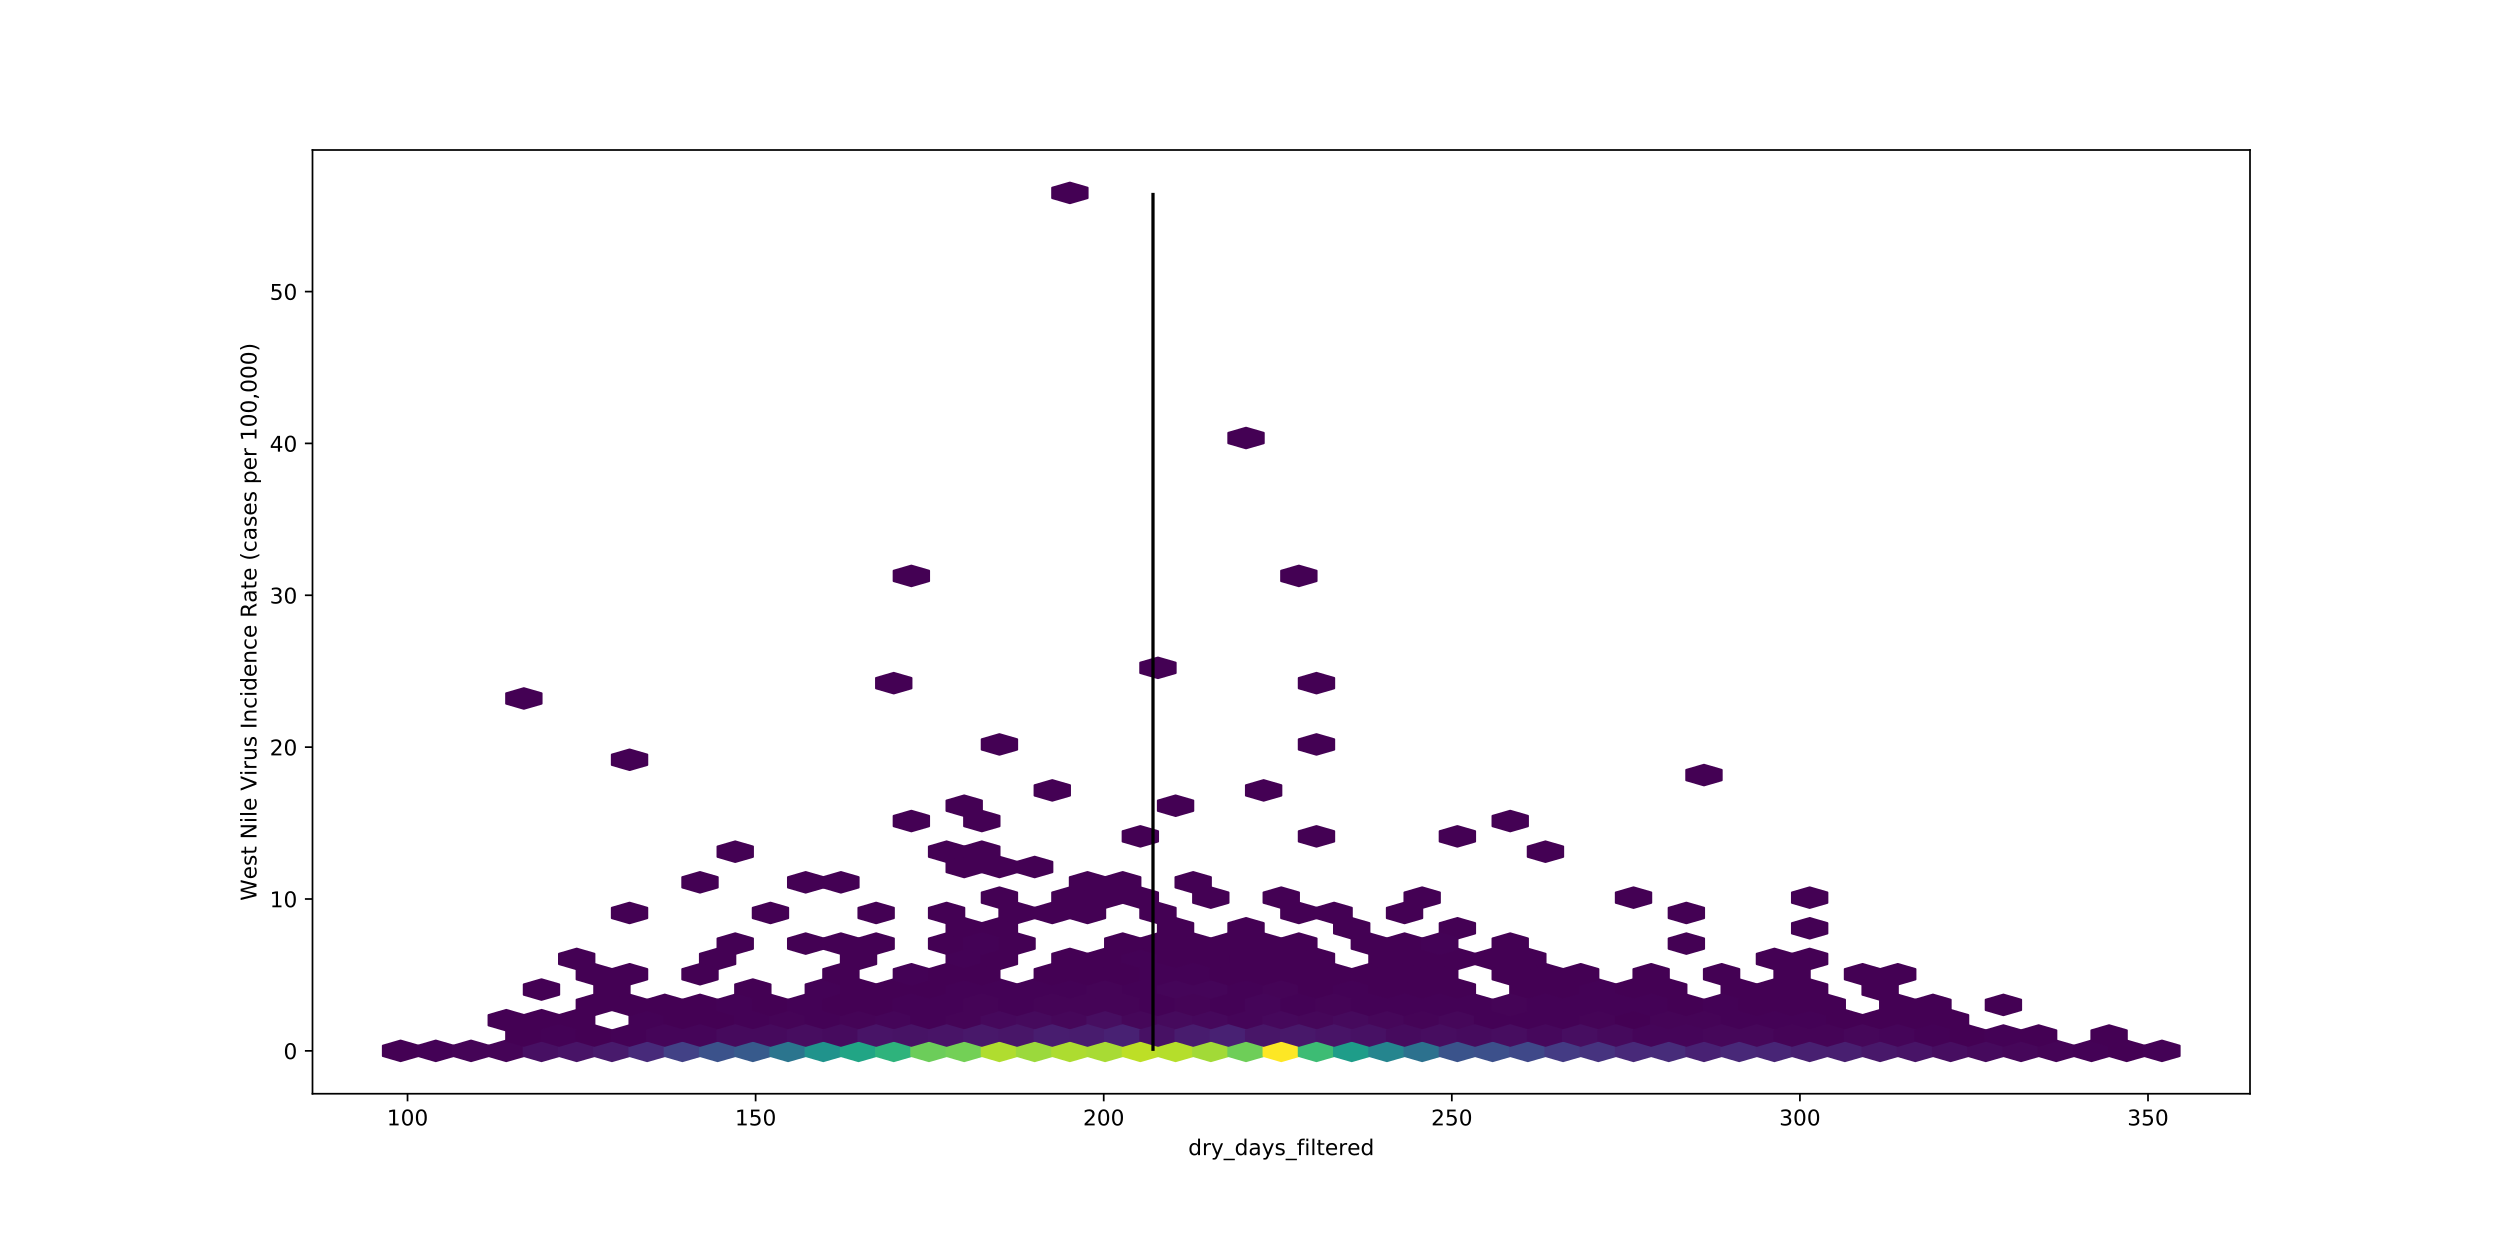 <?xml version="1.0" encoding="utf-8" standalone="no"?>
<!DOCTYPE svg PUBLIC "-//W3C//DTD SVG 1.1//EN"
  "http://www.w3.org/Graphics/SVG/1.1/DTD/svg11.dtd">
<!-- Created with matplotlib (https://matplotlib.org/) -->
<svg height="576pt" version="1.1" viewBox="0 0 1152 576" width="1152pt" xmlns="http://www.w3.org/2000/svg" xmlns:xlink="http://www.w3.org/1999/xlink">
 <defs>
  <style type="text/css">
*{stroke-linecap:butt;stroke-linejoin:round;}
  </style>
 </defs>
 <g id="figure_1">
  <g id="patch_1">
   <path d="M 0 576 
L 1152 576 
L 1152 0 
L 0 0 
z
" style="fill:#ffffff;"/>
  </g>
  <g id="axes_1">
   <g id="patch_2">
    <path d="M 144 504 
L 1036.8 504 
L 1036.8 69.12 
L 144 69.12 
z
" style="fill:#ffffff;"/>
   </g>
   <g id="PolyCollection_1">
    <defs>
     <path d="M -124.899 -89.414 
L -124.899 -94.121 
L -133.015 -96.474 
L -141.131 -94.121 
L -141.131 -89.414 
L -133.015 -87.061 
z
" id="C0_0_8f8e03fe6f"/>
    </defs>
    <g clip-path="url(#pa6099c3173)">
     <use style="fill:#440154;stroke:#440154;" x="317.597" xlink:href="#C0_0_8f8e03fe6f" y="576"/>
    </g>
    <g clip-path="url(#pa6099c3173)">
     <use style="fill:#440256;stroke:#440256;" x="333.83" xlink:href="#C0_0_8f8e03fe6f" y="576"/>
    </g>
    <g clip-path="url(#pa6099c3173)">
     <use style="fill:#450457;stroke:#450457;" x="350.062" xlink:href="#C0_0_8f8e03fe6f" y="576"/>
    </g>
    <g clip-path="url(#pa6099c3173)">
     <use style="fill:#450457;stroke:#450457;" x="366.295" xlink:href="#C0_0_8f8e03fe6f" y="576"/>
    </g>
    <g clip-path="url(#pa6099c3173)">
     <use style="fill:#440154;stroke:#440154;" x="366.295" xlink:href="#C0_0_8f8e03fe6f" y="561.881"/>
    </g>
    <g clip-path="url(#pa6099c3173)">
     <use style="fill:#471063;stroke:#471063;" x="382.528" xlink:href="#C0_0_8f8e03fe6f" y="576"/>
    </g>
    <g clip-path="url(#pa6099c3173)">
     <use style="fill:#440154;stroke:#440154;" x="382.528" xlink:href="#C0_0_8f8e03fe6f" y="561.881"/>
    </g>
    <g clip-path="url(#pa6099c3173)">
     <use style="fill:#440154;stroke:#440154;" x="382.528" xlink:href="#C0_0_8f8e03fe6f" y="547.761"/>
    </g>
    <g clip-path="url(#pa6099c3173)">
     <use style="fill:#481467;stroke:#481467;" x="398.76" xlink:href="#C0_0_8f8e03fe6f" y="576"/>
    </g>
    <g clip-path="url(#pa6099c3173)">
     <use style="fill:#440154;stroke:#440154;" x="398.76" xlink:href="#C0_0_8f8e03fe6f" y="561.881"/>
    </g>
    <g clip-path="url(#pa6099c3173)">
     <use style="fill:#440154;stroke:#440154;" x="398.76" xlink:href="#C0_0_8f8e03fe6f" y="533.642"/>
    </g>
    <g clip-path="url(#pa6099c3173)">
     <use style="fill:#481a6c;stroke:#481a6c;" x="414.993" xlink:href="#C0_0_8f8e03fe6f" y="576"/>
    </g>
    <g clip-path="url(#pa6099c3173)">
     <use style="fill:#440154;stroke:#440154;" x="414.993" xlink:href="#C0_0_8f8e03fe6f" y="547.761"/>
    </g>
    <g clip-path="url(#pa6099c3173)">
     <use style="fill:#472a7a;stroke:#472a7a;" x="431.226" xlink:href="#C0_0_8f8e03fe6f" y="576"/>
    </g>
    <g clip-path="url(#pa6099c3173)">
     <use style="fill:#440256;stroke:#440256;" x="431.226" xlink:href="#C0_0_8f8e03fe6f" y="561.881"/>
    </g>
    <g clip-path="url(#pa6099c3173)">
     <use style="fill:#424186;stroke:#424186;" x="447.459" xlink:href="#C0_0_8f8e03fe6f" y="576"/>
    </g>
    <g clip-path="url(#pa6099c3173)">
     <use style="fill:#440154;stroke:#440154;" x="447.459" xlink:href="#C0_0_8f8e03fe6f" y="561.881"/>
    </g>
    <g clip-path="url(#pa6099c3173)">
     <use style="fill:#3b528b;stroke:#3b528b;" x="463.691" xlink:href="#C0_0_8f8e03fe6f" y="576"/>
    </g>
    <g clip-path="url(#pa6099c3173)">
     <use style="fill:#440154;stroke:#440154;" x="463.691" xlink:href="#C0_0_8f8e03fe6f" y="561.881"/>
    </g>
    <g clip-path="url(#pa6099c3173)">
     <use style="fill:#440154;stroke:#440154;" x="463.691" xlink:href="#C0_0_8f8e03fe6f" y="533.642"/>
    </g>
    <g clip-path="url(#pa6099c3173)">
     <use style="fill:#375a8c;stroke:#375a8c;" x="479.924" xlink:href="#C0_0_8f8e03fe6f" y="576"/>
    </g>
    <g clip-path="url(#pa6099c3173)">
     <use style="fill:#440256;stroke:#440256;" x="479.924" xlink:href="#C0_0_8f8e03fe6f" y="561.881"/>
    </g>
    <g clip-path="url(#pa6099c3173)">
     <use style="fill:#440154;stroke:#440154;" x="479.924" xlink:href="#C0_0_8f8e03fe6f" y="547.761"/>
    </g>
    <g clip-path="url(#pa6099c3173)">
     <use style="fill:#2b758e;stroke:#2b758e;" x="496.157" xlink:href="#C0_0_8f8e03fe6f" y="576"/>
    </g>
    <g clip-path="url(#pa6099c3173)">
     <use style="fill:#450457;stroke:#450457;" x="496.157" xlink:href="#C0_0_8f8e03fe6f" y="561.881"/>
    </g>
    <g clip-path="url(#pa6099c3173)">
     <use style="fill:#20938c;stroke:#20938c;" x="512.39" xlink:href="#C0_0_8f8e03fe6f" y="576"/>
    </g>
    <g clip-path="url(#pa6099c3173)">
     <use style="fill:#440256;stroke:#440256;" x="512.39" xlink:href="#C0_0_8f8e03fe6f" y="561.881"/>
    </g>
    <g clip-path="url(#pa6099c3173)">
     <use style="fill:#440256;stroke:#440256;" x="512.39" xlink:href="#C0_0_8f8e03fe6f" y="547.761"/>
    </g>
    <g clip-path="url(#pa6099c3173)">
     <use style="fill:#21a585;stroke:#21a585;" x="528.622" xlink:href="#C0_0_8f8e03fe6f" y="576"/>
    </g>
    <g clip-path="url(#pa6099c3173)">
     <use style="fill:#450457;stroke:#450457;" x="528.622" xlink:href="#C0_0_8f8e03fe6f" y="561.881"/>
    </g>
    <g clip-path="url(#pa6099c3173)">
     <use style="fill:#440154;stroke:#440154;" x="528.622" xlink:href="#C0_0_8f8e03fe6f" y="547.761"/>
    </g>
    <g clip-path="url(#pa6099c3173)">
     <use style="fill:#440154;stroke:#440154;" x="528.622" xlink:href="#C0_0_8f8e03fe6f" y="533.642"/>
    </g>
    <g clip-path="url(#pa6099c3173)">
     <use style="fill:#2eb37c;stroke:#2eb37c;" x="544.855" xlink:href="#C0_0_8f8e03fe6f" y="576"/>
    </g>
    <g clip-path="url(#pa6099c3173)">
     <use style="fill:#450559;stroke:#450559;" x="544.855" xlink:href="#C0_0_8f8e03fe6f" y="561.881"/>
    </g>
    <g clip-path="url(#pa6099c3173)">
     <use style="fill:#440154;stroke:#440154;" x="544.855" xlink:href="#C0_0_8f8e03fe6f" y="547.761"/>
    </g>
    <g clip-path="url(#pa6099c3173)">
     <use style="fill:#440154;stroke:#440154;" x="544.855" xlink:href="#C0_0_8f8e03fe6f" y="406.566"/>
    </g>
    <g clip-path="url(#pa6099c3173)">
     <use style="fill:#6ccd5a;stroke:#6ccd5a;" x="561.088" xlink:href="#C0_0_8f8e03fe6f" y="576"/>
    </g>
    <g clip-path="url(#pa6099c3173)">
     <use style="fill:#440256;stroke:#440256;" x="561.088" xlink:href="#C0_0_8f8e03fe6f" y="561.881"/>
    </g>
    <g clip-path="url(#pa6099c3173)">
     <use style="fill:#440154;stroke:#440154;" x="561.088" xlink:href="#C0_0_8f8e03fe6f" y="547.761"/>
    </g>
    <g clip-path="url(#pa6099c3173)">
     <use style="fill:#73d056;stroke:#73d056;" x="577.32" xlink:href="#C0_0_8f8e03fe6f" y="576"/>
    </g>
    <g clip-path="url(#pa6099c3173)">
     <use style="fill:#450457;stroke:#450457;" x="577.32" xlink:href="#C0_0_8f8e03fe6f" y="561.881"/>
    </g>
    <g clip-path="url(#pa6099c3173)">
     <use style="fill:#440256;stroke:#440256;" x="577.32" xlink:href="#C0_0_8f8e03fe6f" y="547.761"/>
    </g>
    <g clip-path="url(#pa6099c3173)">
     <use style="fill:#440256;stroke:#440256;" x="577.32" xlink:href="#C0_0_8f8e03fe6f" y="533.642"/>
    </g>
    <g clip-path="url(#pa6099c3173)">
     <use style="fill:#440154;stroke:#440154;" x="577.32" xlink:href="#C0_0_8f8e03fe6f" y="519.522"/>
    </g>
    <g clip-path="url(#pa6099c3173)">
     <use style="fill:#440154;stroke:#440154;" x="577.32" xlink:href="#C0_0_8f8e03fe6f" y="491.283"/>
    </g>
    <g clip-path="url(#pa6099c3173)">
     <use style="fill:#440154;stroke:#440154;" x="577.32" xlink:href="#C0_0_8f8e03fe6f" y="463.044"/>
    </g>
    <g clip-path="url(#pa6099c3173)">
     <use style="fill:#b0dd2f;stroke:#b0dd2f;" x="593.553" xlink:href="#C0_0_8f8e03fe6f" y="576"/>
    </g>
    <g clip-path="url(#pa6099c3173)">
     <use style="fill:#46085c;stroke:#46085c;" x="593.553" xlink:href="#C0_0_8f8e03fe6f" y="561.881"/>
    </g>
    <g clip-path="url(#pa6099c3173)">
     <use style="fill:#440256;stroke:#440256;" x="593.553" xlink:href="#C0_0_8f8e03fe6f" y="547.761"/>
    </g>
    <g clip-path="url(#pa6099c3173)">
     <use style="fill:#440154;stroke:#440154;" x="593.553" xlink:href="#C0_0_8f8e03fe6f" y="533.642"/>
    </g>
    <g clip-path="url(#pa6099c3173)">
     <use style="fill:#440154;stroke:#440154;" x="593.553" xlink:href="#C0_0_8f8e03fe6f" y="519.522"/>
    </g>
    <g clip-path="url(#pa6099c3173)">
     <use style="fill:#440154;stroke:#440154;" x="593.553" xlink:href="#C0_0_8f8e03fe6f" y="505.403"/>
    </g>
    <g clip-path="url(#pa6099c3173)">
     <use style="fill:#440154;stroke:#440154;" x="593.553" xlink:href="#C0_0_8f8e03fe6f" y="491.283"/>
    </g>
    <g clip-path="url(#pa6099c3173)">
     <use style="fill:#440154;stroke:#440154;" x="593.553" xlink:href="#C0_0_8f8e03fe6f" y="434.805"/>
    </g>
    <g clip-path="url(#pa6099c3173)">
     <use style="fill:#9bd93c;stroke:#9bd93c;" x="609.786" xlink:href="#C0_0_8f8e03fe6f" y="576"/>
    </g>
    <g clip-path="url(#pa6099c3173)">
     <use style="fill:#460a5d;stroke:#460a5d;" x="609.786" xlink:href="#C0_0_8f8e03fe6f" y="561.881"/>
    </g>
    <g clip-path="url(#pa6099c3173)">
     <use style="fill:#440256;stroke:#440256;" x="609.786" xlink:href="#C0_0_8f8e03fe6f" y="547.761"/>
    </g>
    <g clip-path="url(#pa6099c3173)">
     <use style="fill:#440154;stroke:#440154;" x="609.786" xlink:href="#C0_0_8f8e03fe6f" y="491.283"/>
    </g>
    <g clip-path="url(#pa6099c3173)">
     <use style="fill:#addc30;stroke:#addc30;" x="626.019" xlink:href="#C0_0_8f8e03fe6f" y="576"/>
    </g>
    <g clip-path="url(#pa6099c3173)">
     <use style="fill:#46075a;stroke:#46075a;" x="626.019" xlink:href="#C0_0_8f8e03fe6f" y="561.881"/>
    </g>
    <g clip-path="url(#pa6099c3173)">
     <use style="fill:#440256;stroke:#440256;" x="626.019" xlink:href="#C0_0_8f8e03fe6f" y="547.761"/>
    </g>
    <g clip-path="url(#pa6099c3173)">
     <use style="fill:#440154;stroke:#440154;" x="626.019" xlink:href="#C0_0_8f8e03fe6f" y="533.642"/>
    </g>
    <g clip-path="url(#pa6099c3173)">
     <use style="fill:#440154;stroke:#440154;" x="626.019" xlink:href="#C0_0_8f8e03fe6f" y="505.403"/>
    </g>
    <g clip-path="url(#pa6099c3173)">
     <use style="fill:#440154;stroke:#440154;" x="626.019" xlink:href="#C0_0_8f8e03fe6f" y="180.655"/>
    </g>
    <g clip-path="url(#pa6099c3173)">
     <use style="fill:#a8db34;stroke:#a8db34;" x="642.251" xlink:href="#C0_0_8f8e03fe6f" y="576"/>
    </g>
    <g clip-path="url(#pa6099c3173)">
     <use style="fill:#470e61;stroke:#470e61;" x="642.251" xlink:href="#C0_0_8f8e03fe6f" y="561.881"/>
    </g>
    <g clip-path="url(#pa6099c3173)">
     <use style="fill:#450457;stroke:#450457;" x="642.251" xlink:href="#C0_0_8f8e03fe6f" y="547.761"/>
    </g>
    <g clip-path="url(#pa6099c3173)">
     <use style="fill:#440154;stroke:#440154;" x="642.251" xlink:href="#C0_0_8f8e03fe6f" y="533.642"/>
    </g>
    <g clip-path="url(#pa6099c3173)">
     <use style="fill:#440154;stroke:#440154;" x="642.251" xlink:href="#C0_0_8f8e03fe6f" y="505.403"/>
    </g>
    <g clip-path="url(#pa6099c3173)">
     <use style="fill:#bddf26;stroke:#bddf26;" x="658.484" xlink:href="#C0_0_8f8e03fe6f" y="576"/>
    </g>
    <g clip-path="url(#pa6099c3173)">
     <use style="fill:#46075a;stroke:#46075a;" x="658.484" xlink:href="#C0_0_8f8e03fe6f" y="561.881"/>
    </g>
    <g clip-path="url(#pa6099c3173)">
     <use style="fill:#440256;stroke:#440256;" x="658.484" xlink:href="#C0_0_8f8e03fe6f" y="547.761"/>
    </g>
    <g clip-path="url(#pa6099c3173)">
     <use style="fill:#440256;stroke:#440256;" x="658.484" xlink:href="#C0_0_8f8e03fe6f" y="533.642"/>
    </g>
    <g clip-path="url(#pa6099c3173)">
     <use style="fill:#440154;stroke:#440154;" x="658.484" xlink:href="#C0_0_8f8e03fe6f" y="505.403"/>
    </g>
    <g clip-path="url(#pa6099c3173)">
     <use style="fill:#440154;stroke:#440154;" x="658.484" xlink:href="#C0_0_8f8e03fe6f" y="477.164"/>
    </g>
    <g clip-path="url(#pa6099c3173)">
     <use style="fill:#b5de2b;stroke:#b5de2b;" x="674.717" xlink:href="#C0_0_8f8e03fe6f" y="576"/>
    </g>
    <g clip-path="url(#pa6099c3173)">
     <use style="fill:#460a5d;stroke:#460a5d;" x="674.717" xlink:href="#C0_0_8f8e03fe6f" y="561.881"/>
    </g>
    <g clip-path="url(#pa6099c3173)">
     <use style="fill:#450559;stroke:#450559;" x="674.717" xlink:href="#C0_0_8f8e03fe6f" y="547.761"/>
    </g>
    <g clip-path="url(#pa6099c3173)">
     <use style="fill:#440154;stroke:#440154;" x="674.717" xlink:href="#C0_0_8f8e03fe6f" y="533.642"/>
    </g>
    <g clip-path="url(#pa6099c3173)">
     <use style="fill:#440154;stroke:#440154;" x="674.717" xlink:href="#C0_0_8f8e03fe6f" y="519.522"/>
    </g>
    <g clip-path="url(#pa6099c3173)">
     <use style="fill:#440154;stroke:#440154;" x="674.717" xlink:href="#C0_0_8f8e03fe6f" y="463.044"/>
    </g>
    <g clip-path="url(#pa6099c3173)">
     <use style="fill:#a2da37;stroke:#a2da37;" x="690.95" xlink:href="#C0_0_8f8e03fe6f" y="576"/>
    </g>
    <g clip-path="url(#pa6099c3173)">
     <use style="fill:#46085c;stroke:#46085c;" x="690.95" xlink:href="#C0_0_8f8e03fe6f" y="561.881"/>
    </g>
    <g clip-path="url(#pa6099c3173)">
     <use style="fill:#450559;stroke:#450559;" x="690.95" xlink:href="#C0_0_8f8e03fe6f" y="547.761"/>
    </g>
    <g clip-path="url(#pa6099c3173)">
     <use style="fill:#440154;stroke:#440154;" x="690.95" xlink:href="#C0_0_8f8e03fe6f" y="533.642"/>
    </g>
    <g clip-path="url(#pa6099c3173)">
     <use style="fill:#440154;stroke:#440154;" x="690.95" xlink:href="#C0_0_8f8e03fe6f" y="505.403"/>
    </g>
    <g clip-path="url(#pa6099c3173)">
     <use style="fill:#6ece58;stroke:#6ece58;" x="707.182" xlink:href="#C0_0_8f8e03fe6f" y="576"/>
    </g>
    <g clip-path="url(#pa6099c3173)">
     <use style="fill:#450559;stroke:#450559;" x="707.182" xlink:href="#C0_0_8f8e03fe6f" y="561.881"/>
    </g>
    <g clip-path="url(#pa6099c3173)">
     <use style="fill:#440256;stroke:#440256;" x="707.182" xlink:href="#C0_0_8f8e03fe6f" y="547.761"/>
    </g>
    <g clip-path="url(#pa6099c3173)">
     <use style="fill:#440154;stroke:#440154;" x="707.182" xlink:href="#C0_0_8f8e03fe6f" y="533.642"/>
    </g>
    <g clip-path="url(#pa6099c3173)">
     <use style="fill:#440154;stroke:#440154;" x="707.182" xlink:href="#C0_0_8f8e03fe6f" y="519.522"/>
    </g>
    <g clip-path="url(#pa6099c3173)">
     <use style="fill:#440154;stroke:#440154;" x="707.182" xlink:href="#C0_0_8f8e03fe6f" y="293.61"/>
    </g>
    <g clip-path="url(#pa6099c3173)">
     <use style="fill:#fde725;stroke:#fde725;" x="723.415" xlink:href="#C0_0_8f8e03fe6f" y="576"/>
    </g>
    <g clip-path="url(#pa6099c3173)">
     <use style="fill:#46085c;stroke:#46085c;" x="723.415" xlink:href="#C0_0_8f8e03fe6f" y="561.881"/>
    </g>
    <g clip-path="url(#pa6099c3173)">
     <use style="fill:#450457;stroke:#450457;" x="723.415" xlink:href="#C0_0_8f8e03fe6f" y="547.761"/>
    </g>
    <g clip-path="url(#pa6099c3173)">
     <use style="fill:#440154;stroke:#440154;" x="723.415" xlink:href="#C0_0_8f8e03fe6f" y="533.642"/>
    </g>
    <g clip-path="url(#pa6099c3173)">
     <use style="fill:#440154;stroke:#440154;" x="723.415" xlink:href="#C0_0_8f8e03fe6f" y="505.403"/>
    </g>
    <g clip-path="url(#pa6099c3173)">
     <use style="fill:#3dbc74;stroke:#3dbc74;" x="739.648" xlink:href="#C0_0_8f8e03fe6f" y="576"/>
    </g>
    <g clip-path="url(#pa6099c3173)">
     <use style="fill:#46075a;stroke:#46075a;" x="739.648" xlink:href="#C0_0_8f8e03fe6f" y="561.881"/>
    </g>
    <g clip-path="url(#pa6099c3173)">
     <use style="fill:#440154;stroke:#440154;" x="739.648" xlink:href="#C0_0_8f8e03fe6f" y="547.761"/>
    </g>
    <g clip-path="url(#pa6099c3173)">
     <use style="fill:#440154;stroke:#440154;" x="739.648" xlink:href="#C0_0_8f8e03fe6f" y="533.642"/>
    </g>
    <g clip-path="url(#pa6099c3173)">
     <use style="fill:#440154;stroke:#440154;" x="739.648" xlink:href="#C0_0_8f8e03fe6f" y="477.164"/>
    </g>
    <g clip-path="url(#pa6099c3173)">
     <use style="fill:#440154;stroke:#440154;" x="739.648" xlink:href="#C0_0_8f8e03fe6f" y="434.805"/>
    </g>
    <g clip-path="url(#pa6099c3173)">
     <use style="fill:#440154;stroke:#440154;" x="739.648" xlink:href="#C0_0_8f8e03fe6f" y="406.566"/>
    </g>
    <g clip-path="url(#pa6099c3173)">
     <use style="fill:#1e9d89;stroke:#1e9d89;" x="755.88" xlink:href="#C0_0_8f8e03fe6f" y="576"/>
    </g>
    <g clip-path="url(#pa6099c3173)">
     <use style="fill:#460a5d;stroke:#460a5d;" x="755.88" xlink:href="#C0_0_8f8e03fe6f" y="561.881"/>
    </g>
    <g clip-path="url(#pa6099c3173)">
     <use style="fill:#440256;stroke:#440256;" x="755.88" xlink:href="#C0_0_8f8e03fe6f" y="547.761"/>
    </g>
    <g clip-path="url(#pa6099c3173)">
     <use style="fill:#440154;stroke:#440154;" x="755.88" xlink:href="#C0_0_8f8e03fe6f" y="519.522"/>
    </g>
    <g clip-path="url(#pa6099c3173)">
     <use style="fill:#25858e;stroke:#25858e;" x="772.113" xlink:href="#C0_0_8f8e03fe6f" y="576"/>
    </g>
    <g clip-path="url(#pa6099c3173)">
     <use style="fill:#46075a;stroke:#46075a;" x="772.113" xlink:href="#C0_0_8f8e03fe6f" y="561.881"/>
    </g>
    <g clip-path="url(#pa6099c3173)">
     <use style="fill:#440154;stroke:#440154;" x="772.113" xlink:href="#C0_0_8f8e03fe6f" y="547.761"/>
    </g>
    <g clip-path="url(#pa6099c3173)">
     <use style="fill:#440154;stroke:#440154;" x="772.113" xlink:href="#C0_0_8f8e03fe6f" y="533.642"/>
    </g>
    <g clip-path="url(#pa6099c3173)">
     <use style="fill:#2c718e;stroke:#2c718e;" x="788.346" xlink:href="#C0_0_8f8e03fe6f" y="576"/>
    </g>
    <g clip-path="url(#pa6099c3173)">
     <use style="fill:#450457;stroke:#450457;" x="788.346" xlink:href="#C0_0_8f8e03fe6f" y="561.881"/>
    </g>
    <g clip-path="url(#pa6099c3173)">
     <use style="fill:#440154;stroke:#440154;" x="788.346" xlink:href="#C0_0_8f8e03fe6f" y="547.761"/>
    </g>
    <g clip-path="url(#pa6099c3173)">
     <use style="fill:#440154;stroke:#440154;" x="788.346" xlink:href="#C0_0_8f8e03fe6f" y="533.642"/>
    </g>
    <g clip-path="url(#pa6099c3173)">
     <use style="fill:#440154;stroke:#440154;" x="788.346" xlink:href="#C0_0_8f8e03fe6f" y="505.403"/>
    </g>
    <g clip-path="url(#pa6099c3173)">
     <use style="fill:#3a538b;stroke:#3a538b;" x="804.579" xlink:href="#C0_0_8f8e03fe6f" y="576"/>
    </g>
    <g clip-path="url(#pa6099c3173)">
     <use style="fill:#46075a;stroke:#46075a;" x="804.579" xlink:href="#C0_0_8f8e03fe6f" y="561.881"/>
    </g>
    <g clip-path="url(#pa6099c3173)">
     <use style="fill:#440154;stroke:#440154;" x="804.579" xlink:href="#C0_0_8f8e03fe6f" y="547.761"/>
    </g>
    <g clip-path="url(#pa6099c3173)">
     <use style="fill:#440154;stroke:#440154;" x="804.579" xlink:href="#C0_0_8f8e03fe6f" y="533.642"/>
    </g>
    <g clip-path="url(#pa6099c3173)">
     <use style="fill:#440154;stroke:#440154;" x="804.579" xlink:href="#C0_0_8f8e03fe6f" y="519.522"/>
    </g>
    <g clip-path="url(#pa6099c3173)">
     <use style="fill:#440154;stroke:#440154;" x="804.579" xlink:href="#C0_0_8f8e03fe6f" y="477.164"/>
    </g>
    <g clip-path="url(#pa6099c3173)">
     <use style="fill:#3c508b;stroke:#3c508b;" x="820.811" xlink:href="#C0_0_8f8e03fe6f" y="576"/>
    </g>
    <g clip-path="url(#pa6099c3173)">
     <use style="fill:#440256;stroke:#440256;" x="820.811" xlink:href="#C0_0_8f8e03fe6f" y="561.881"/>
    </g>
    <g clip-path="url(#pa6099c3173)">
     <use style="fill:#440154;stroke:#440154;" x="820.811" xlink:href="#C0_0_8f8e03fe6f" y="533.642"/>
    </g>
    <g clip-path="url(#pa6099c3173)">
     <use style="fill:#3f4889;stroke:#3f4889;" x="837.044" xlink:href="#C0_0_8f8e03fe6f" y="576"/>
    </g>
    <g clip-path="url(#pa6099c3173)">
     <use style="fill:#440256;stroke:#440256;" x="837.044" xlink:href="#C0_0_8f8e03fe6f" y="561.881"/>
    </g>
    <g clip-path="url(#pa6099c3173)">
     <use style="fill:#440154;stroke:#440154;" x="837.044" xlink:href="#C0_0_8f8e03fe6f" y="547.761"/>
    </g>
    <g clip-path="url(#pa6099c3173)">
     <use style="fill:#440154;stroke:#440154;" x="837.044" xlink:href="#C0_0_8f8e03fe6f" y="533.642"/>
    </g>
    <g clip-path="url(#pa6099c3173)">
     <use style="fill:#443b84;stroke:#443b84;" x="853.277" xlink:href="#C0_0_8f8e03fe6f" y="576"/>
    </g>
    <g clip-path="url(#pa6099c3173)">
     <use style="fill:#440256;stroke:#440256;" x="853.277" xlink:href="#C0_0_8f8e03fe6f" y="561.881"/>
    </g>
    <g clip-path="url(#pa6099c3173)">
     <use style="fill:#440154;stroke:#440154;" x="853.277" xlink:href="#C0_0_8f8e03fe6f" y="547.761"/>
    </g>
    <g clip-path="url(#pa6099c3173)">
     <use style="fill:#46337f;stroke:#46337f;" x="869.51" xlink:href="#C0_0_8f8e03fe6f" y="576"/>
    </g>
    <g clip-path="url(#pa6099c3173)">
     <use style="fill:#450457;stroke:#450457;" x="869.51" xlink:href="#C0_0_8f8e03fe6f" y="561.881"/>
    </g>
    <g clip-path="url(#pa6099c3173)">
     <use style="fill:#440256;stroke:#440256;" x="869.51" xlink:href="#C0_0_8f8e03fe6f" y="547.761"/>
    </g>
    <g clip-path="url(#pa6099c3173)">
     <use style="fill:#482979;stroke:#482979;" x="885.742" xlink:href="#C0_0_8f8e03fe6f" y="576"/>
    </g>
    <g clip-path="url(#pa6099c3173)">
     <use style="fill:#440154;stroke:#440154;" x="885.742" xlink:href="#C0_0_8f8e03fe6f" y="561.881"/>
    </g>
    <g clip-path="url(#pa6099c3173)">
     <use style="fill:#440154;stroke:#440154;" x="885.742" xlink:href="#C0_0_8f8e03fe6f" y="547.761"/>
    </g>
    <g clip-path="url(#pa6099c3173)">
     <use style="fill:#440154;stroke:#440154;" x="885.742" xlink:href="#C0_0_8f8e03fe6f" y="505.403"/>
    </g>
    <g clip-path="url(#pa6099c3173)">
     <use style="fill:#472c7a;stroke:#472c7a;" x="901.975" xlink:href="#C0_0_8f8e03fe6f" y="576"/>
    </g>
    <g clip-path="url(#pa6099c3173)">
     <use style="fill:#450457;stroke:#450457;" x="901.975" xlink:href="#C0_0_8f8e03fe6f" y="561.881"/>
    </g>
    <g clip-path="url(#pa6099c3173)">
     <use style="fill:#440154;stroke:#440154;" x="901.975" xlink:href="#C0_0_8f8e03fe6f" y="547.761"/>
    </g>
    <g clip-path="url(#pa6099c3173)">
     <use style="fill:#482173;stroke:#482173;" x="918.208" xlink:href="#C0_0_8f8e03fe6f" y="576"/>
    </g>
    <g clip-path="url(#pa6099c3173)">
     <use style="fill:#450457;stroke:#450457;" x="918.208" xlink:href="#C0_0_8f8e03fe6f" y="561.881"/>
    </g>
    <g clip-path="url(#pa6099c3173)">
     <use style="fill:#440154;stroke:#440154;" x="918.208" xlink:href="#C0_0_8f8e03fe6f" y="448.925"/>
    </g>
    <g clip-path="url(#pa6099c3173)">
     <use style="fill:#482878;stroke:#482878;" x="934.44" xlink:href="#C0_0_8f8e03fe6f" y="576"/>
    </g>
    <g clip-path="url(#pa6099c3173)">
     <use style="fill:#440256;stroke:#440256;" x="934.44" xlink:href="#C0_0_8f8e03fe6f" y="561.881"/>
    </g>
    <g clip-path="url(#pa6099c3173)">
     <use style="fill:#440154;stroke:#440154;" x="934.44" xlink:href="#C0_0_8f8e03fe6f" y="547.761"/>
    </g>
    <g clip-path="url(#pa6099c3173)">
     <use style="fill:#482576;stroke:#482576;" x="950.673" xlink:href="#C0_0_8f8e03fe6f" y="576"/>
    </g>
    <g clip-path="url(#pa6099c3173)">
     <use style="fill:#440256;stroke:#440256;" x="950.673" xlink:href="#C0_0_8f8e03fe6f" y="561.881"/>
    </g>
    <g clip-path="url(#pa6099c3173)">
     <use style="fill:#440154;stroke:#440154;" x="950.673" xlink:href="#C0_0_8f8e03fe6f" y="547.761"/>
    </g>
    <g clip-path="url(#pa6099c3173)">
     <use style="fill:#440154;stroke:#440154;" x="950.673" xlink:href="#C0_0_8f8e03fe6f" y="533.642"/>
    </g>
    <g clip-path="url(#pa6099c3173)">
     <use style="fill:#482071;stroke:#482071;" x="966.906" xlink:href="#C0_0_8f8e03fe6f" y="576"/>
    </g>
    <g clip-path="url(#pa6099c3173)">
     <use style="fill:#440256;stroke:#440256;" x="966.906" xlink:href="#C0_0_8f8e03fe6f" y="561.881"/>
    </g>
    <g clip-path="url(#pa6099c3173)">
     <use style="fill:#440154;stroke:#440154;" x="966.906" xlink:href="#C0_0_8f8e03fe6f" y="547.761"/>
    </g>
    <g clip-path="url(#pa6099c3173)">
     <use style="fill:#440154;stroke:#440154;" x="966.906" xlink:href="#C0_0_8f8e03fe6f" y="533.642"/>
    </g>
    <g clip-path="url(#pa6099c3173)">
     <use style="fill:#440154;stroke:#440154;" x="966.906" xlink:href="#C0_0_8f8e03fe6f" y="519.522"/>
    </g>
    <g clip-path="url(#pa6099c3173)">
     <use style="fill:#440154;stroke:#440154;" x="966.906" xlink:href="#C0_0_8f8e03fe6f" y="505.403"/>
    </g>
    <g clip-path="url(#pa6099c3173)">
     <use style="fill:#481f70;stroke:#481f70;" x="983.139" xlink:href="#C0_0_8f8e03fe6f" y="576"/>
    </g>
    <g clip-path="url(#pa6099c3173)">
     <use style="fill:#440154;stroke:#440154;" x="983.139" xlink:href="#C0_0_8f8e03fe6f" y="561.881"/>
    </g>
    <g clip-path="url(#pa6099c3173)">
     <use style="fill:#48186a;stroke:#48186a;" x="999.371" xlink:href="#C0_0_8f8e03fe6f" y="576"/>
    </g>
    <g clip-path="url(#pa6099c3173)">
     <use style="fill:#440154;stroke:#440154;" x="999.371" xlink:href="#C0_0_8f8e03fe6f" y="561.881"/>
    </g>
    <g clip-path="url(#pa6099c3173)">
     <use style="fill:#440154;stroke:#440154;" x="999.371" xlink:href="#C0_0_8f8e03fe6f" y="547.761"/>
    </g>
    <g clip-path="url(#pa6099c3173)">
     <use style="fill:#481467;stroke:#481467;" x="1015.604" xlink:href="#C0_0_8f8e03fe6f" y="576"/>
    </g>
    <g clip-path="url(#pa6099c3173)">
     <use style="fill:#440154;stroke:#440154;" x="1015.604" xlink:href="#C0_0_8f8e03fe6f" y="561.881"/>
    </g>
    <g clip-path="url(#pa6099c3173)">
     <use style="fill:#470e61;stroke:#470e61;" x="1031.837" xlink:href="#C0_0_8f8e03fe6f" y="576"/>
    </g>
    <g clip-path="url(#pa6099c3173)">
     <use style="fill:#440154;stroke:#440154;" x="1031.837" xlink:href="#C0_0_8f8e03fe6f" y="561.881"/>
    </g>
    <g clip-path="url(#pa6099c3173)">
     <use style="fill:#460a5d;stroke:#460a5d;" x="1048.07" xlink:href="#C0_0_8f8e03fe6f" y="576"/>
    </g>
    <g clip-path="url(#pa6099c3173)">
     <use style="fill:#46075a;stroke:#46075a;" x="1064.302" xlink:href="#C0_0_8f8e03fe6f" y="576"/>
    </g>
    <g clip-path="url(#pa6099c3173)">
     <use style="fill:#450457;stroke:#450457;" x="1080.535" xlink:href="#C0_0_8f8e03fe6f" y="576"/>
    </g>
    <g clip-path="url(#pa6099c3173)">
     <use style="fill:#440256;stroke:#440256;" x="1096.768" xlink:href="#C0_0_8f8e03fe6f" y="576"/>
    </g>
    <g clip-path="url(#pa6099c3173)">
     <use style="fill:#440154;stroke:#440154;" x="1113" xlink:href="#C0_0_8f8e03fe6f" y="576"/>
    </g>
    <g clip-path="url(#pa6099c3173)">
     <use style="fill:#440256;stroke:#440256;" x="1129.233" xlink:href="#C0_0_8f8e03fe6f" y="576"/>
    </g>
    <g clip-path="url(#pa6099c3173)">
     <use style="fill:#440154;stroke:#440154;" x="374.411" xlink:href="#C0_0_8f8e03fe6f" y="568.94"/>
    </g>
    <g clip-path="url(#pa6099c3173)">
     <use style="fill:#440154;stroke:#440154;" x="374.411" xlink:href="#C0_0_8f8e03fe6f" y="413.626"/>
    </g>
    <g clip-path="url(#pa6099c3173)">
     <use style="fill:#440256;stroke:#440256;" x="390.644" xlink:href="#C0_0_8f8e03fe6f" y="568.94"/>
    </g>
    <g clip-path="url(#pa6099c3173)">
     <use style="fill:#440154;stroke:#440154;" x="406.877" xlink:href="#C0_0_8f8e03fe6f" y="568.94"/>
    </g>
    <g clip-path="url(#pa6099c3173)">
     <use style="fill:#440154;stroke:#440154;" x="406.877" xlink:href="#C0_0_8f8e03fe6f" y="554.821"/>
    </g>
    <g clip-path="url(#pa6099c3173)">
     <use style="fill:#440154;stroke:#440154;" x="406.877" xlink:href="#C0_0_8f8e03fe6f" y="540.701"/>
    </g>
    <g clip-path="url(#pa6099c3173)">
     <use style="fill:#440256;stroke:#440256;" x="423.11" xlink:href="#C0_0_8f8e03fe6f" y="568.94"/>
    </g>
    <g clip-path="url(#pa6099c3173)">
     <use style="fill:#440154;stroke:#440154;" x="423.11" xlink:href="#C0_0_8f8e03fe6f" y="554.821"/>
    </g>
    <g clip-path="url(#pa6099c3173)">
     <use style="fill:#440154;stroke:#440154;" x="423.11" xlink:href="#C0_0_8f8e03fe6f" y="540.701"/>
    </g>
    <g clip-path="url(#pa6099c3173)">
     <use style="fill:#440154;stroke:#440154;" x="423.11" xlink:href="#C0_0_8f8e03fe6f" y="512.462"/>
    </g>
    <g clip-path="url(#pa6099c3173)">
     <use style="fill:#440154;stroke:#440154;" x="423.11" xlink:href="#C0_0_8f8e03fe6f" y="441.865"/>
    </g>
    <g clip-path="url(#pa6099c3173)">
     <use style="fill:#450559;stroke:#450559;" x="439.342" xlink:href="#C0_0_8f8e03fe6f" y="568.94"/>
    </g>
    <g clip-path="url(#pa6099c3173)">
     <use style="fill:#440154;stroke:#440154;" x="439.342" xlink:href="#C0_0_8f8e03fe6f" y="554.821"/>
    </g>
    <g clip-path="url(#pa6099c3173)">
     <use style="fill:#450559;stroke:#450559;" x="455.575" xlink:href="#C0_0_8f8e03fe6f" y="568.94"/>
    </g>
    <g clip-path="url(#pa6099c3173)">
     <use style="fill:#440154;stroke:#440154;" x="455.575" xlink:href="#C0_0_8f8e03fe6f" y="554.821"/>
    </g>
    <g clip-path="url(#pa6099c3173)">
     <use style="fill:#440154;stroke:#440154;" x="455.575" xlink:href="#C0_0_8f8e03fe6f" y="540.701"/>
    </g>
    <g clip-path="url(#pa6099c3173)">
     <use style="fill:#440154;stroke:#440154;" x="455.575" xlink:href="#C0_0_8f8e03fe6f" y="498.343"/>
    </g>
    <g clip-path="url(#pa6099c3173)">
     <use style="fill:#460a5d;stroke:#460a5d;" x="471.808" xlink:href="#C0_0_8f8e03fe6f" y="568.94"/>
    </g>
    <g clip-path="url(#pa6099c3173)">
     <use style="fill:#440256;stroke:#440256;" x="471.808" xlink:href="#C0_0_8f8e03fe6f" y="554.821"/>
    </g>
    <g clip-path="url(#pa6099c3173)">
     <use style="fill:#440154;stroke:#440154;" x="471.808" xlink:href="#C0_0_8f8e03fe6f" y="526.582"/>
    </g>
    <g clip-path="url(#pa6099c3173)">
     <use style="fill:#440154;stroke:#440154;" x="471.808" xlink:href="#C0_0_8f8e03fe6f" y="484.223"/>
    </g>
    <g clip-path="url(#pa6099c3173)">
     <use style="fill:#460a5d;stroke:#460a5d;" x="488.04" xlink:href="#C0_0_8f8e03fe6f" y="568.94"/>
    </g>
    <g clip-path="url(#pa6099c3173)">
     <use style="fill:#440154;stroke:#440154;" x="488.04" xlink:href="#C0_0_8f8e03fe6f" y="554.821"/>
    </g>
    <g clip-path="url(#pa6099c3173)">
     <use style="fill:#440154;stroke:#440154;" x="488.04" xlink:href="#C0_0_8f8e03fe6f" y="512.462"/>
    </g>
    <g clip-path="url(#pa6099c3173)">
     <use style="fill:#470d60;stroke:#470d60;" x="504.273" xlink:href="#C0_0_8f8e03fe6f" y="568.94"/>
    </g>
    <g clip-path="url(#pa6099c3173)">
     <use style="fill:#440256;stroke:#440256;" x="504.273" xlink:href="#C0_0_8f8e03fe6f" y="554.821"/>
    </g>
    <g clip-path="url(#pa6099c3173)">
     <use style="fill:#440154;stroke:#440154;" x="504.273" xlink:href="#C0_0_8f8e03fe6f" y="526.582"/>
    </g>
    <g clip-path="url(#pa6099c3173)">
     <use style="fill:#440154;stroke:#440154;" x="504.273" xlink:href="#C0_0_8f8e03fe6f" y="498.343"/>
    </g>
    <g clip-path="url(#pa6099c3173)">
     <use style="fill:#460b5e;stroke:#460b5e;" x="520.506" xlink:href="#C0_0_8f8e03fe6f" y="568.94"/>
    </g>
    <g clip-path="url(#pa6099c3173)">
     <use style="fill:#440154;stroke:#440154;" x="520.506" xlink:href="#C0_0_8f8e03fe6f" y="554.821"/>
    </g>
    <g clip-path="url(#pa6099c3173)">
     <use style="fill:#440154;stroke:#440154;" x="520.506" xlink:href="#C0_0_8f8e03fe6f" y="540.701"/>
    </g>
    <g clip-path="url(#pa6099c3173)">
     <use style="fill:#440154;stroke:#440154;" x="520.506" xlink:href="#C0_0_8f8e03fe6f" y="526.582"/>
    </g>
    <g clip-path="url(#pa6099c3173)">
     <use style="fill:#440154;stroke:#440154;" x="520.506" xlink:href="#C0_0_8f8e03fe6f" y="498.343"/>
    </g>
    <g clip-path="url(#pa6099c3173)">
     <use style="fill:#481467;stroke:#481467;" x="536.739" xlink:href="#C0_0_8f8e03fe6f" y="568.94"/>
    </g>
    <g clip-path="url(#pa6099c3173)">
     <use style="fill:#440154;stroke:#440154;" x="536.739" xlink:href="#C0_0_8f8e03fe6f" y="554.821"/>
    </g>
    <g clip-path="url(#pa6099c3173)">
     <use style="fill:#440154;stroke:#440154;" x="536.739" xlink:href="#C0_0_8f8e03fe6f" y="526.582"/>
    </g>
    <g clip-path="url(#pa6099c3173)">
     <use style="fill:#440154;stroke:#440154;" x="536.739" xlink:href="#C0_0_8f8e03fe6f" y="512.462"/>
    </g>
    <g clip-path="url(#pa6099c3173)">
     <use style="fill:#471365;stroke:#471365;" x="552.971" xlink:href="#C0_0_8f8e03fe6f" y="568.94"/>
    </g>
    <g clip-path="url(#pa6099c3173)">
     <use style="fill:#440256;stroke:#440256;" x="552.971" xlink:href="#C0_0_8f8e03fe6f" y="554.821"/>
    </g>
    <g clip-path="url(#pa6099c3173)">
     <use style="fill:#440256;stroke:#440256;" x="552.971" xlink:href="#C0_0_8f8e03fe6f" y="540.701"/>
    </g>
    <g clip-path="url(#pa6099c3173)">
     <use style="fill:#440154;stroke:#440154;" x="552.971" xlink:href="#C0_0_8f8e03fe6f" y="470.104"/>
    </g>
    <g clip-path="url(#pa6099c3173)">
     <use style="fill:#440154;stroke:#440154;" x="552.971" xlink:href="#C0_0_8f8e03fe6f" y="357.148"/>
    </g>
    <g clip-path="url(#pa6099c3173)">
     <use style="fill:#481467;stroke:#481467;" x="569.204" xlink:href="#C0_0_8f8e03fe6f" y="568.94"/>
    </g>
    <g clip-path="url(#pa6099c3173)">
     <use style="fill:#440256;stroke:#440256;" x="569.204" xlink:href="#C0_0_8f8e03fe6f" y="554.821"/>
    </g>
    <g clip-path="url(#pa6099c3173)">
     <use style="fill:#440154;stroke:#440154;" x="569.204" xlink:href="#C0_0_8f8e03fe6f" y="540.701"/>
    </g>
    <g clip-path="url(#pa6099c3173)">
     <use style="fill:#440154;stroke:#440154;" x="569.204" xlink:href="#C0_0_8f8e03fe6f" y="526.582"/>
    </g>
    <g clip-path="url(#pa6099c3173)">
     <use style="fill:#440154;stroke:#440154;" x="569.204" xlink:href="#C0_0_8f8e03fe6f" y="512.462"/>
    </g>
    <g clip-path="url(#pa6099c3173)">
     <use style="fill:#440154;stroke:#440154;" x="569.204" xlink:href="#C0_0_8f8e03fe6f" y="484.223"/>
    </g>
    <g clip-path="url(#pa6099c3173)">
     <use style="fill:#48186a;stroke:#48186a;" x="585.437" xlink:href="#C0_0_8f8e03fe6f" y="568.94"/>
    </g>
    <g clip-path="url(#pa6099c3173)">
     <use style="fill:#450457;stroke:#450457;" x="585.437" xlink:href="#C0_0_8f8e03fe6f" y="554.821"/>
    </g>
    <g clip-path="url(#pa6099c3173)">
     <use style="fill:#440154;stroke:#440154;" x="585.437" xlink:href="#C0_0_8f8e03fe6f" y="540.701"/>
    </g>
    <g clip-path="url(#pa6099c3173)">
     <use style="fill:#440256;stroke:#440256;" x="585.437" xlink:href="#C0_0_8f8e03fe6f" y="526.582"/>
    </g>
    <g clip-path="url(#pa6099c3173)">
     <use style="fill:#440154;stroke:#440154;" x="585.437" xlink:href="#C0_0_8f8e03fe6f" y="484.223"/>
    </g>
    <g clip-path="url(#pa6099c3173)">
     <use style="fill:#440154;stroke:#440154;" x="585.437" xlink:href="#C0_0_8f8e03fe6f" y="470.104"/>
    </g>
    <g clip-path="url(#pa6099c3173)">
     <use style="fill:#481668;stroke:#481668;" x="601.67" xlink:href="#C0_0_8f8e03fe6f" y="568.94"/>
    </g>
    <g clip-path="url(#pa6099c3173)">
     <use style="fill:#440256;stroke:#440256;" x="601.67" xlink:href="#C0_0_8f8e03fe6f" y="554.821"/>
    </g>
    <g clip-path="url(#pa6099c3173)">
     <use style="fill:#440154;stroke:#440154;" x="601.67" xlink:href="#C0_0_8f8e03fe6f" y="526.582"/>
    </g>
    <g clip-path="url(#pa6099c3173)">
     <use style="fill:#440154;stroke:#440154;" x="601.67" xlink:href="#C0_0_8f8e03fe6f" y="512.462"/>
    </g>
    <g clip-path="url(#pa6099c3173)">
     <use style="fill:#481d6f;stroke:#481d6f;" x="617.902" xlink:href="#C0_0_8f8e03fe6f" y="568.94"/>
    </g>
    <g clip-path="url(#pa6099c3173)">
     <use style="fill:#450457;stroke:#450457;" x="617.902" xlink:href="#C0_0_8f8e03fe6f" y="554.821"/>
    </g>
    <g clip-path="url(#pa6099c3173)">
     <use style="fill:#440154;stroke:#440154;" x="617.902" xlink:href="#C0_0_8f8e03fe6f" y="540.701"/>
    </g>
    <g clip-path="url(#pa6099c3173)">
     <use style="fill:#440154;stroke:#440154;" x="617.902" xlink:href="#C0_0_8f8e03fe6f" y="512.462"/>
    </g>
    <g clip-path="url(#pa6099c3173)">
     <use style="fill:#440154;stroke:#440154;" x="617.902" xlink:href="#C0_0_8f8e03fe6f" y="455.984"/>
    </g>
    <g clip-path="url(#pa6099c3173)">
     <use style="fill:#481c6e;stroke:#481c6e;" x="634.135" xlink:href="#C0_0_8f8e03fe6f" y="568.94"/>
    </g>
    <g clip-path="url(#pa6099c3173)">
     <use style="fill:#450457;stroke:#450457;" x="634.135" xlink:href="#C0_0_8f8e03fe6f" y="554.821"/>
    </g>
    <g clip-path="url(#pa6099c3173)">
     <use style="fill:#440154;stroke:#440154;" x="634.135" xlink:href="#C0_0_8f8e03fe6f" y="540.701"/>
    </g>
    <g clip-path="url(#pa6099c3173)">
     <use style="fill:#440154;stroke:#440154;" x="634.135" xlink:href="#C0_0_8f8e03fe6f" y="512.462"/>
    </g>
    <g clip-path="url(#pa6099c3173)">
     <use style="fill:#440154;stroke:#440154;" x="634.135" xlink:href="#C0_0_8f8e03fe6f" y="498.343"/>
    </g>
    <g clip-path="url(#pa6099c3173)">
     <use style="fill:#482173;stroke:#482173;" x="650.368" xlink:href="#C0_0_8f8e03fe6f" y="568.94"/>
    </g>
    <g clip-path="url(#pa6099c3173)">
     <use style="fill:#450457;stroke:#450457;" x="650.368" xlink:href="#C0_0_8f8e03fe6f" y="554.821"/>
    </g>
    <g clip-path="url(#pa6099c3173)">
     <use style="fill:#440154;stroke:#440154;" x="650.368" xlink:href="#C0_0_8f8e03fe6f" y="540.701"/>
    </g>
    <g clip-path="url(#pa6099c3173)">
     <use style="fill:#440154;stroke:#440154;" x="650.368" xlink:href="#C0_0_8f8e03fe6f" y="526.582"/>
    </g>
    <g clip-path="url(#pa6099c3173)">
     <use style="fill:#440154;stroke:#440154;" x="650.368" xlink:href="#C0_0_8f8e03fe6f" y="498.343"/>
    </g>
    <g clip-path="url(#pa6099c3173)">
     <use style="fill:#471164;stroke:#471164;" x="666.6" xlink:href="#C0_0_8f8e03fe6f" y="568.94"/>
    </g>
    <g clip-path="url(#pa6099c3173)">
     <use style="fill:#440256;stroke:#440256;" x="666.6" xlink:href="#C0_0_8f8e03fe6f" y="554.821"/>
    </g>
    <g clip-path="url(#pa6099c3173)">
     <use style="fill:#440256;stroke:#440256;" x="666.6" xlink:href="#C0_0_8f8e03fe6f" y="540.701"/>
    </g>
    <g clip-path="url(#pa6099c3173)">
     <use style="fill:#440154;stroke:#440154;" x="666.6" xlink:href="#C0_0_8f8e03fe6f" y="526.582"/>
    </g>
    <g clip-path="url(#pa6099c3173)">
     <use style="fill:#440154;stroke:#440154;" x="666.6" xlink:href="#C0_0_8f8e03fe6f" y="512.462"/>
    </g>
    <g clip-path="url(#pa6099c3173)">
     <use style="fill:#440154;stroke:#440154;" x="666.6" xlink:href="#C0_0_8f8e03fe6f" y="399.506"/>
    </g>
    <g clip-path="url(#pa6099c3173)">
     <use style="fill:#481c6e;stroke:#481c6e;" x="682.833" xlink:href="#C0_0_8f8e03fe6f" y="568.94"/>
    </g>
    <g clip-path="url(#pa6099c3173)">
     <use style="fill:#450457;stroke:#450457;" x="682.833" xlink:href="#C0_0_8f8e03fe6f" y="554.821"/>
    </g>
    <g clip-path="url(#pa6099c3173)">
     <use style="fill:#440256;stroke:#440256;" x="682.833" xlink:href="#C0_0_8f8e03fe6f" y="540.701"/>
    </g>
    <g clip-path="url(#pa6099c3173)">
     <use style="fill:#440154;stroke:#440154;" x="682.833" xlink:href="#C0_0_8f8e03fe6f" y="526.582"/>
    </g>
    <g clip-path="url(#pa6099c3173)">
     <use style="fill:#440154;stroke:#440154;" x="682.833" xlink:href="#C0_0_8f8e03fe6f" y="498.343"/>
    </g>
    <g clip-path="url(#pa6099c3173)">
     <use style="fill:#482173;stroke:#482173;" x="699.066" xlink:href="#C0_0_8f8e03fe6f" y="568.94"/>
    </g>
    <g clip-path="url(#pa6099c3173)">
     <use style="fill:#440256;stroke:#440256;" x="699.066" xlink:href="#C0_0_8f8e03fe6f" y="554.821"/>
    </g>
    <g clip-path="url(#pa6099c3173)">
     <use style="fill:#440154;stroke:#440154;" x="699.066" xlink:href="#C0_0_8f8e03fe6f" y="540.701"/>
    </g>
    <g clip-path="url(#pa6099c3173)">
     <use style="fill:#440154;stroke:#440154;" x="699.066" xlink:href="#C0_0_8f8e03fe6f" y="526.582"/>
    </g>
    <g clip-path="url(#pa6099c3173)">
     <use style="fill:#481668;stroke:#481668;" x="715.299" xlink:href="#C0_0_8f8e03fe6f" y="568.94"/>
    </g>
    <g clip-path="url(#pa6099c3173)">
     <use style="fill:#450559;stroke:#450559;" x="715.299" xlink:href="#C0_0_8f8e03fe6f" y="554.821"/>
    </g>
    <g clip-path="url(#pa6099c3173)">
     <use style="fill:#440154;stroke:#440154;" x="715.299" xlink:href="#C0_0_8f8e03fe6f" y="540.701"/>
    </g>
    <g clip-path="url(#pa6099c3173)">
     <use style="fill:#440154;stroke:#440154;" x="715.299" xlink:href="#C0_0_8f8e03fe6f" y="526.582"/>
    </g>
    <g clip-path="url(#pa6099c3173)">
     <use style="fill:#440154;stroke:#440154;" x="715.299" xlink:href="#C0_0_8f8e03fe6f" y="455.984"/>
    </g>
    <g clip-path="url(#pa6099c3173)">
     <use style="fill:#48186a;stroke:#48186a;" x="731.531" xlink:href="#C0_0_8f8e03fe6f" y="568.94"/>
    </g>
    <g clip-path="url(#pa6099c3173)">
     <use style="fill:#440256;stroke:#440256;" x="731.531" xlink:href="#C0_0_8f8e03fe6f" y="554.821"/>
    </g>
    <g clip-path="url(#pa6099c3173)">
     <use style="fill:#440154;stroke:#440154;" x="731.531" xlink:href="#C0_0_8f8e03fe6f" y="540.701"/>
    </g>
    <g clip-path="url(#pa6099c3173)">
     <use style="fill:#440154;stroke:#440154;" x="731.531" xlink:href="#C0_0_8f8e03fe6f" y="526.582"/>
    </g>
    <g clip-path="url(#pa6099c3173)">
     <use style="fill:#440154;stroke:#440154;" x="731.531" xlink:href="#C0_0_8f8e03fe6f" y="512.462"/>
    </g>
    <g clip-path="url(#pa6099c3173)">
     <use style="fill:#440154;stroke:#440154;" x="731.531" xlink:href="#C0_0_8f8e03fe6f" y="357.148"/>
    </g>
    <g clip-path="url(#pa6099c3173)">
     <use style="fill:#481467;stroke:#481467;" x="747.764" xlink:href="#C0_0_8f8e03fe6f" y="568.94"/>
    </g>
    <g clip-path="url(#pa6099c3173)">
     <use style="fill:#450457;stroke:#450457;" x="747.764" xlink:href="#C0_0_8f8e03fe6f" y="554.821"/>
    </g>
    <g clip-path="url(#pa6099c3173)">
     <use style="fill:#440154;stroke:#440154;" x="747.764" xlink:href="#C0_0_8f8e03fe6f" y="540.701"/>
    </g>
    <g clip-path="url(#pa6099c3173)">
     <use style="fill:#440154;stroke:#440154;" x="747.764" xlink:href="#C0_0_8f8e03fe6f" y="512.462"/>
    </g>
    <g clip-path="url(#pa6099c3173)">
     <use style="fill:#471164;stroke:#471164;" x="763.997" xlink:href="#C0_0_8f8e03fe6f" y="568.94"/>
    </g>
    <g clip-path="url(#pa6099c3173)">
     <use style="fill:#440256;stroke:#440256;" x="763.997" xlink:href="#C0_0_8f8e03fe6f" y="554.821"/>
    </g>
    <g clip-path="url(#pa6099c3173)">
     <use style="fill:#440154;stroke:#440154;" x="763.997" xlink:href="#C0_0_8f8e03fe6f" y="540.701"/>
    </g>
    <g clip-path="url(#pa6099c3173)">
     <use style="fill:#440154;stroke:#440154;" x="763.997" xlink:href="#C0_0_8f8e03fe6f" y="526.582"/>
    </g>
    <g clip-path="url(#pa6099c3173)">
     <use style="fill:#460b5e;stroke:#460b5e;" x="780.23" xlink:href="#C0_0_8f8e03fe6f" y="568.94"/>
    </g>
    <g clip-path="url(#pa6099c3173)">
     <use style="fill:#440256;stroke:#440256;" x="780.23" xlink:href="#C0_0_8f8e03fe6f" y="554.821"/>
    </g>
    <g clip-path="url(#pa6099c3173)">
     <use style="fill:#440154;stroke:#440154;" x="780.23" xlink:href="#C0_0_8f8e03fe6f" y="540.701"/>
    </g>
    <g clip-path="url(#pa6099c3173)">
     <use style="fill:#440154;stroke:#440154;" x="780.23" xlink:href="#C0_0_8f8e03fe6f" y="526.582"/>
    </g>
    <g clip-path="url(#pa6099c3173)">
     <use style="fill:#440154;stroke:#440154;" x="780.23" xlink:href="#C0_0_8f8e03fe6f" y="512.462"/>
    </g>
    <g clip-path="url(#pa6099c3173)">
     <use style="fill:#470d60;stroke:#470d60;" x="796.462" xlink:href="#C0_0_8f8e03fe6f" y="568.94"/>
    </g>
    <g clip-path="url(#pa6099c3173)">
     <use style="fill:#440256;stroke:#440256;" x="796.462" xlink:href="#C0_0_8f8e03fe6f" y="554.821"/>
    </g>
    <g clip-path="url(#pa6099c3173)">
     <use style="fill:#440154;stroke:#440154;" x="796.462" xlink:href="#C0_0_8f8e03fe6f" y="540.701"/>
    </g>
    <g clip-path="url(#pa6099c3173)">
     <use style="fill:#440256;stroke:#440256;" x="796.462" xlink:href="#C0_0_8f8e03fe6f" y="526.582"/>
    </g>
    <g clip-path="url(#pa6099c3173)">
     <use style="fill:#460b5e;stroke:#460b5e;" x="812.695" xlink:href="#C0_0_8f8e03fe6f" y="568.94"/>
    </g>
    <g clip-path="url(#pa6099c3173)">
     <use style="fill:#440256;stroke:#440256;" x="812.695" xlink:href="#C0_0_8f8e03fe6f" y="554.821"/>
    </g>
    <g clip-path="url(#pa6099c3173)">
     <use style="fill:#470d60;stroke:#470d60;" x="828.928" xlink:href="#C0_0_8f8e03fe6f" y="568.94"/>
    </g>
    <g clip-path="url(#pa6099c3173)">
     <use style="fill:#450457;stroke:#450457;" x="828.928" xlink:href="#C0_0_8f8e03fe6f" y="554.821"/>
    </g>
    <g clip-path="url(#pa6099c3173)">
     <use style="fill:#440154;stroke:#440154;" x="828.928" xlink:href="#C0_0_8f8e03fe6f" y="540.701"/>
    </g>
    <g clip-path="url(#pa6099c3173)">
     <use style="fill:#440154;stroke:#440154;" x="828.928" xlink:href="#C0_0_8f8e03fe6f" y="526.582"/>
    </g>
    <g clip-path="url(#pa6099c3173)">
     <use style="fill:#440154;stroke:#440154;" x="828.928" xlink:href="#C0_0_8f8e03fe6f" y="470.104"/>
    </g>
    <g clip-path="url(#pa6099c3173)">
     <use style="fill:#46085c;stroke:#46085c;" x="845.16" xlink:href="#C0_0_8f8e03fe6f" y="568.94"/>
    </g>
    <g clip-path="url(#pa6099c3173)">
     <use style="fill:#440256;stroke:#440256;" x="845.16" xlink:href="#C0_0_8f8e03fe6f" y="554.821"/>
    </g>
    <g clip-path="url(#pa6099c3173)">
     <use style="fill:#440154;stroke:#440154;" x="845.16" xlink:href="#C0_0_8f8e03fe6f" y="540.701"/>
    </g>
    <g clip-path="url(#pa6099c3173)">
     <use style="fill:#440154;stroke:#440154;" x="845.16" xlink:href="#C0_0_8f8e03fe6f" y="484.223"/>
    </g>
    <g clip-path="url(#pa6099c3173)">
     <use style="fill:#470e61;stroke:#470e61;" x="861.393" xlink:href="#C0_0_8f8e03fe6f" y="568.94"/>
    </g>
    <g clip-path="url(#pa6099c3173)">
     <use style="fill:#440256;stroke:#440256;" x="861.393" xlink:href="#C0_0_8f8e03fe6f" y="554.821"/>
    </g>
    <g clip-path="url(#pa6099c3173)">
     <use style="fill:#440154;stroke:#440154;" x="861.393" xlink:href="#C0_0_8f8e03fe6f" y="540.701"/>
    </g>
    <g clip-path="url(#pa6099c3173)">
     <use style="fill:#460a5d;stroke:#460a5d;" x="877.626" xlink:href="#C0_0_8f8e03fe6f" y="568.94"/>
    </g>
    <g clip-path="url(#pa6099c3173)">
     <use style="fill:#440256;stroke:#440256;" x="877.626" xlink:href="#C0_0_8f8e03fe6f" y="554.821"/>
    </g>
    <g clip-path="url(#pa6099c3173)">
     <use style="fill:#450559;stroke:#450559;" x="893.859" xlink:href="#C0_0_8f8e03fe6f" y="568.94"/>
    </g>
    <g clip-path="url(#pa6099c3173)">
     <use style="fill:#440256;stroke:#440256;" x="893.859" xlink:href="#C0_0_8f8e03fe6f" y="554.821"/>
    </g>
    <g clip-path="url(#pa6099c3173)">
     <use style="fill:#440154;stroke:#440154;" x="893.859" xlink:href="#C0_0_8f8e03fe6f" y="540.701"/>
    </g>
    <g clip-path="url(#pa6099c3173)">
     <use style="fill:#450559;stroke:#450559;" x="910.091" xlink:href="#C0_0_8f8e03fe6f" y="568.94"/>
    </g>
    <g clip-path="url(#pa6099c3173)">
     <use style="fill:#440154;stroke:#440154;" x="910.091" xlink:href="#C0_0_8f8e03fe6f" y="554.821"/>
    </g>
    <g clip-path="url(#pa6099c3173)">
     <use style="fill:#440154;stroke:#440154;" x="910.091" xlink:href="#C0_0_8f8e03fe6f" y="526.582"/>
    </g>
    <g clip-path="url(#pa6099c3173)">
     <use style="fill:#440154;stroke:#440154;" x="910.091" xlink:href="#C0_0_8f8e03fe6f" y="512.462"/>
    </g>
    <g clip-path="url(#pa6099c3173)">
     <use style="fill:#46075a;stroke:#46075a;" x="926.324" xlink:href="#C0_0_8f8e03fe6f" y="568.94"/>
    </g>
    <g clip-path="url(#pa6099c3173)">
     <use style="fill:#440256;stroke:#440256;" x="926.324" xlink:href="#C0_0_8f8e03fe6f" y="554.821"/>
    </g>
    <g clip-path="url(#pa6099c3173)">
     <use style="fill:#440154;stroke:#440154;" x="926.324" xlink:href="#C0_0_8f8e03fe6f" y="540.701"/>
    </g>
    <g clip-path="url(#pa6099c3173)">
     <use style="fill:#46075a;stroke:#46075a;" x="942.557" xlink:href="#C0_0_8f8e03fe6f" y="568.94"/>
    </g>
    <g clip-path="url(#pa6099c3173)">
     <use style="fill:#440154;stroke:#440154;" x="942.557" xlink:href="#C0_0_8f8e03fe6f" y="554.821"/>
    </g>
    <g clip-path="url(#pa6099c3173)">
     <use style="fill:#450457;stroke:#450457;" x="958.79" xlink:href="#C0_0_8f8e03fe6f" y="568.94"/>
    </g>
    <g clip-path="url(#pa6099c3173)">
     <use style="fill:#440154;stroke:#440154;" x="958.79" xlink:href="#C0_0_8f8e03fe6f" y="554.821"/>
    </g>
    <g clip-path="url(#pa6099c3173)">
     <use style="fill:#440154;stroke:#440154;" x="958.79" xlink:href="#C0_0_8f8e03fe6f" y="540.701"/>
    </g>
    <g clip-path="url(#pa6099c3173)">
     <use style="fill:#450457;stroke:#450457;" x="975.022" xlink:href="#C0_0_8f8e03fe6f" y="568.94"/>
    </g>
    <g clip-path="url(#pa6099c3173)">
     <use style="fill:#440154;stroke:#440154;" x="975.022" xlink:href="#C0_0_8f8e03fe6f" y="554.821"/>
    </g>
    <g clip-path="url(#pa6099c3173)">
     <use style="fill:#46075a;stroke:#46075a;" x="991.255" xlink:href="#C0_0_8f8e03fe6f" y="568.94"/>
    </g>
    <g clip-path="url(#pa6099c3173)">
     <use style="fill:#440154;stroke:#440154;" x="991.255" xlink:href="#C0_0_8f8e03fe6f" y="540.701"/>
    </g>
    <g clip-path="url(#pa6099c3173)">
     <use style="fill:#450559;stroke:#450559;" x="1007.488" xlink:href="#C0_0_8f8e03fe6f" y="568.94"/>
    </g>
    <g clip-path="url(#pa6099c3173)">
     <use style="fill:#440154;stroke:#440154;" x="1007.488" xlink:href="#C0_0_8f8e03fe6f" y="554.821"/>
    </g>
    <g clip-path="url(#pa6099c3173)">
     <use style="fill:#440154;stroke:#440154;" x="1007.488" xlink:href="#C0_0_8f8e03fe6f" y="540.701"/>
    </g>
    <g clip-path="url(#pa6099c3173)">
     <use style="fill:#440256;stroke:#440256;" x="1023.72" xlink:href="#C0_0_8f8e03fe6f" y="568.94"/>
    </g>
    <g clip-path="url(#pa6099c3173)">
     <use style="fill:#440154;stroke:#440154;" x="1023.72" xlink:href="#C0_0_8f8e03fe6f" y="554.821"/>
    </g>
    <g clip-path="url(#pa6099c3173)">
     <use style="fill:#440154;stroke:#440154;" x="1039.953" xlink:href="#C0_0_8f8e03fe6f" y="568.94"/>
    </g>
    <g clip-path="url(#pa6099c3173)">
     <use style="fill:#440256;stroke:#440256;" x="1056.186" xlink:href="#C0_0_8f8e03fe6f" y="568.94"/>
    </g>
    <g clip-path="url(#pa6099c3173)">
     <use style="fill:#440154;stroke:#440154;" x="1056.186" xlink:href="#C0_0_8f8e03fe6f" y="554.821"/>
    </g>
    <g clip-path="url(#pa6099c3173)">
     <use style="fill:#440154;stroke:#440154;" x="1072.419" xlink:href="#C0_0_8f8e03fe6f" y="568.94"/>
    </g>
    <g clip-path="url(#pa6099c3173)">
     <use style="fill:#440154;stroke:#440154;" x="1104.884" xlink:href="#C0_0_8f8e03fe6f" y="568.94"/>
    </g>
   </g>
   <g id="matplotlib.axis_1">
    <g id="xtick_1">
     <g id="line2d_1">
      <defs>
       <path d="M 0 0 
L 0 3.5 
" id="m8267b71355" style="stroke:#000000;stroke-width:0.8;"/>
      </defs>
      <g>
       <use style="stroke:#000000;stroke-width:0.8;" x="187.79" xlink:href="#m8267b71355" y="504"/>
      </g>
     </g>
     <g id="text_1">
      <!-- 100 -->
      <defs>
       <path d="M 12.406 8.297 
L 28.516 8.297 
L 28.516 63.922 
L 10.984 60.406 
L 10.984 69.391 
L 28.422 72.906 
L 38.281 72.906 
L 38.281 8.297 
L 54.391 8.297 
L 54.391 0 
L 12.406 0 
z
" id="DejaVuSans-49"/>
       <path d="M 31.781 66.406 
Q 24.172 66.406 20.328 58.906 
Q 16.5 51.422 16.5 36.375 
Q 16.5 21.391 20.328 13.891 
Q 24.172 6.391 31.781 6.391 
Q 39.453 6.391 43.281 13.891 
Q 47.125 21.391 47.125 36.375 
Q 47.125 51.422 43.281 58.906 
Q 39.453 66.406 31.781 66.406 
z
M 31.781 74.219 
Q 44.047 74.219 50.516 64.516 
Q 56.984 54.828 56.984 36.375 
Q 56.984 17.969 50.516 8.266 
Q 44.047 -1.422 31.781 -1.422 
Q 19.531 -1.422 13.062 8.266 
Q 6.594 17.969 6.594 36.375 
Q 6.594 54.828 13.062 64.516 
Q 19.531 74.219 31.781 74.219 
z
" id="DejaVuSans-48"/>
      </defs>
      <g transform="translate(178.246 518.598)scale(0.1 -0.1)">
       <use xlink:href="#DejaVuSans-49"/>
       <use x="63.623" xlink:href="#DejaVuSans-48"/>
       <use x="127.246" xlink:href="#DejaVuSans-48"/>
      </g>
     </g>
    </g>
    <g id="xtick_2">
     <g id="line2d_2">
      <g>
       <use style="stroke:#000000;stroke-width:0.8;" x="348.192" xlink:href="#m8267b71355" y="504"/>
      </g>
     </g>
     <g id="text_2">
      <!-- 150 -->
      <defs>
       <path d="M 10.797 72.906 
L 49.516 72.906 
L 49.516 64.594 
L 19.828 64.594 
L 19.828 46.734 
Q 21.969 47.469 24.109 47.828 
Q 26.266 48.188 28.422 48.188 
Q 40.625 48.188 47.75 41.5 
Q 54.891 34.812 54.891 23.391 
Q 54.891 11.625 47.562 5.094 
Q 40.234 -1.422 26.906 -1.422 
Q 22.312 -1.422 17.547 -0.641 
Q 12.797 0.141 7.719 1.703 
L 7.719 11.625 
Q 12.109 9.234 16.797 8.062 
Q 21.484 6.891 26.703 6.891 
Q 35.156 6.891 40.078 11.328 
Q 45.016 15.766 45.016 23.391 
Q 45.016 31 40.078 35.438 
Q 35.156 39.891 26.703 39.891 
Q 22.75 39.891 18.812 39.016 
Q 14.891 38.141 10.797 36.281 
z
" id="DejaVuSans-53"/>
      </defs>
      <g transform="translate(338.649 518.598)scale(0.1 -0.1)">
       <use xlink:href="#DejaVuSans-49"/>
       <use x="63.623" xlink:href="#DejaVuSans-53"/>
       <use x="127.246" xlink:href="#DejaVuSans-48"/>
      </g>
     </g>
    </g>
    <g id="xtick_3">
     <g id="line2d_3">
      <g>
       <use style="stroke:#000000;stroke-width:0.8;" x="508.595" xlink:href="#m8267b71355" y="504"/>
      </g>
     </g>
     <g id="text_3">
      <!-- 200 -->
      <defs>
       <path d="M 19.188 8.297 
L 53.609 8.297 
L 53.609 0 
L 7.328 0 
L 7.328 8.297 
Q 12.938 14.109 22.625 23.891 
Q 32.328 33.688 34.812 36.531 
Q 39.547 41.844 41.422 45.531 
Q 43.312 49.219 43.312 52.781 
Q 43.312 58.594 39.234 62.25 
Q 35.156 65.922 28.609 65.922 
Q 23.969 65.922 18.812 64.312 
Q 13.672 62.703 7.812 59.422 
L 7.812 69.391 
Q 13.766 71.781 18.938 73 
Q 24.125 74.219 28.422 74.219 
Q 39.75 74.219 46.484 68.547 
Q 53.219 62.891 53.219 53.422 
Q 53.219 48.922 51.531 44.891 
Q 49.859 40.875 45.406 35.406 
Q 44.188 33.984 37.641 27.219 
Q 31.109 20.453 19.188 8.297 
z
" id="DejaVuSans-50"/>
      </defs>
      <g transform="translate(499.051 518.598)scale(0.1 -0.1)">
       <use xlink:href="#DejaVuSans-50"/>
       <use x="63.623" xlink:href="#DejaVuSans-48"/>
       <use x="127.246" xlink:href="#DejaVuSans-48"/>
      </g>
     </g>
    </g>
    <g id="xtick_4">
     <g id="line2d_4">
      <g>
       <use style="stroke:#000000;stroke-width:0.8;" x="668.997" xlink:href="#m8267b71355" y="504"/>
      </g>
     </g>
     <g id="text_4">
      <!-- 250 -->
      <g transform="translate(659.453 518.598)scale(0.1 -0.1)">
       <use xlink:href="#DejaVuSans-50"/>
       <use x="63.623" xlink:href="#DejaVuSans-53"/>
       <use x="127.246" xlink:href="#DejaVuSans-48"/>
      </g>
     </g>
    </g>
    <g id="xtick_5">
     <g id="line2d_5">
      <g>
       <use style="stroke:#000000;stroke-width:0.8;" x="829.4" xlink:href="#m8267b71355" y="504"/>
      </g>
     </g>
     <g id="text_5">
      <!-- 300 -->
      <defs>
       <path d="M 40.578 39.312 
Q 47.656 37.797 51.625 33 
Q 55.609 28.219 55.609 21.188 
Q 55.609 10.406 48.188 4.484 
Q 40.766 -1.422 27.094 -1.422 
Q 22.516 -1.422 17.656 -0.516 
Q 12.797 0.391 7.625 2.203 
L 7.625 11.719 
Q 11.719 9.328 16.594 8.109 
Q 21.484 6.891 26.812 6.891 
Q 36.078 6.891 40.938 10.547 
Q 45.797 14.203 45.797 21.188 
Q 45.797 27.641 41.281 31.266 
Q 36.766 34.906 28.719 34.906 
L 20.219 34.906 
L 20.219 43.016 
L 29.109 43.016 
Q 36.375 43.016 40.234 45.922 
Q 44.094 48.828 44.094 54.297 
Q 44.094 59.906 40.109 62.906 
Q 36.141 65.922 28.719 65.922 
Q 24.656 65.922 20.016 65.031 
Q 15.375 64.156 9.812 62.312 
L 9.812 71.094 
Q 15.438 72.656 20.344 73.438 
Q 25.25 74.219 29.594 74.219 
Q 40.828 74.219 47.359 69.109 
Q 53.906 64.016 53.906 55.328 
Q 53.906 49.266 50.438 45.094 
Q 46.969 40.922 40.578 39.312 
z
" id="DejaVuSans-51"/>
      </defs>
      <g transform="translate(819.856 518.598)scale(0.1 -0.1)">
       <use xlink:href="#DejaVuSans-51"/>
       <use x="63.623" xlink:href="#DejaVuSans-48"/>
       <use x="127.246" xlink:href="#DejaVuSans-48"/>
      </g>
     </g>
    </g>
    <g id="xtick_6">
     <g id="line2d_6">
      <g>
       <use style="stroke:#000000;stroke-width:0.8;" x="989.802" xlink:href="#m8267b71355" y="504"/>
      </g>
     </g>
     <g id="text_6">
      <!-- 350 -->
      <g transform="translate(980.258 518.598)scale(0.1 -0.1)">
       <use xlink:href="#DejaVuSans-51"/>
       <use x="63.623" xlink:href="#DejaVuSans-53"/>
       <use x="127.246" xlink:href="#DejaVuSans-48"/>
      </g>
     </g>
    </g>
    <g id="text_7">
     <!-- dry_days_filtered -->
     <defs>
      <path d="M 45.406 46.391 
L 45.406 75.984 
L 54.391 75.984 
L 54.391 0 
L 45.406 0 
L 45.406 8.203 
Q 42.578 3.328 38.25 0.953 
Q 33.938 -1.422 27.875 -1.422 
Q 17.969 -1.422 11.734 6.484 
Q 5.516 14.406 5.516 27.297 
Q 5.516 40.188 11.734 48.094 
Q 17.969 56 27.875 56 
Q 33.938 56 38.25 53.625 
Q 42.578 51.266 45.406 46.391 
z
M 14.797 27.297 
Q 14.797 17.391 18.875 11.75 
Q 22.953 6.109 30.078 6.109 
Q 37.203 6.109 41.297 11.75 
Q 45.406 17.391 45.406 27.297 
Q 45.406 37.203 41.297 42.844 
Q 37.203 48.484 30.078 48.484 
Q 22.953 48.484 18.875 42.844 
Q 14.797 37.203 14.797 27.297 
z
" id="DejaVuSans-100"/>
      <path d="M 41.109 46.297 
Q 39.594 47.172 37.812 47.578 
Q 36.031 48 33.891 48 
Q 26.266 48 22.188 43.047 
Q 18.109 38.094 18.109 28.812 
L 18.109 0 
L 9.078 0 
L 9.078 54.688 
L 18.109 54.688 
L 18.109 46.188 
Q 20.953 51.172 25.484 53.578 
Q 30.031 56 36.531 56 
Q 37.453 56 38.578 55.875 
Q 39.703 55.766 41.062 55.516 
z
" id="DejaVuSans-114"/>
      <path d="M 32.172 -5.078 
Q 28.375 -14.844 24.75 -17.812 
Q 21.141 -20.797 15.094 -20.797 
L 7.906 -20.797 
L 7.906 -13.281 
L 13.188 -13.281 
Q 16.891 -13.281 18.938 -11.516 
Q 21 -9.766 23.484 -3.219 
L 25.094 0.875 
L 2.984 54.688 
L 12.5 54.688 
L 29.594 11.922 
L 46.688 54.688 
L 56.203 54.688 
z
" id="DejaVuSans-121"/>
      <path d="M 50.984 -16.609 
L 50.984 -23.578 
L -0.984 -23.578 
L -0.984 -16.609 
z
" id="DejaVuSans-95"/>
      <path d="M 34.281 27.484 
Q 23.391 27.484 19.188 25 
Q 14.984 22.516 14.984 16.5 
Q 14.984 11.719 18.141 8.906 
Q 21.297 6.109 26.703 6.109 
Q 34.188 6.109 38.703 11.406 
Q 43.219 16.703 43.219 25.484 
L 43.219 27.484 
z
M 52.203 31.203 
L 52.203 0 
L 43.219 0 
L 43.219 8.297 
Q 40.141 3.328 35.547 0.953 
Q 30.953 -1.422 24.312 -1.422 
Q 15.922 -1.422 10.953 3.297 
Q 6 8.016 6 15.922 
Q 6 25.141 12.172 29.828 
Q 18.359 34.516 30.609 34.516 
L 43.219 34.516 
L 43.219 35.406 
Q 43.219 41.609 39.141 45 
Q 35.062 48.391 27.688 48.391 
Q 23 48.391 18.547 47.266 
Q 14.109 46.141 10.016 43.891 
L 10.016 52.203 
Q 14.938 54.109 19.578 55.047 
Q 24.219 56 28.609 56 
Q 40.484 56 46.344 49.844 
Q 52.203 43.703 52.203 31.203 
z
" id="DejaVuSans-97"/>
      <path d="M 44.281 53.078 
L 44.281 44.578 
Q 40.484 46.531 36.375 47.5 
Q 32.281 48.484 27.875 48.484 
Q 21.188 48.484 17.844 46.438 
Q 14.5 44.391 14.5 40.281 
Q 14.5 37.156 16.891 35.375 
Q 19.281 33.594 26.516 31.984 
L 29.594 31.297 
Q 39.156 29.25 43.188 25.516 
Q 47.219 21.781 47.219 15.094 
Q 47.219 7.469 41.188 3.016 
Q 35.156 -1.422 24.609 -1.422 
Q 20.219 -1.422 15.453 -0.562 
Q 10.688 0.297 5.422 2 
L 5.422 11.281 
Q 10.406 8.688 15.234 7.391 
Q 20.062 6.109 24.812 6.109 
Q 31.156 6.109 34.562 8.281 
Q 37.984 10.453 37.984 14.406 
Q 37.984 18.062 35.516 20.016 
Q 33.062 21.969 24.703 23.781 
L 21.578 24.516 
Q 13.234 26.266 9.516 29.906 
Q 5.812 33.547 5.812 39.891 
Q 5.812 47.609 11.281 51.797 
Q 16.75 56 26.812 56 
Q 31.781 56 36.172 55.266 
Q 40.578 54.547 44.281 53.078 
z
" id="DejaVuSans-115"/>
      <path d="M 37.109 75.984 
L 37.109 68.5 
L 28.516 68.5 
Q 23.688 68.5 21.797 66.547 
Q 19.922 64.594 19.922 59.516 
L 19.922 54.688 
L 34.719 54.688 
L 34.719 47.703 
L 19.922 47.703 
L 19.922 0 
L 10.891 0 
L 10.891 47.703 
L 2.297 47.703 
L 2.297 54.688 
L 10.891 54.688 
L 10.891 58.5 
Q 10.891 67.625 15.141 71.797 
Q 19.391 75.984 28.609 75.984 
z
" id="DejaVuSans-102"/>
      <path d="M 9.422 54.688 
L 18.406 54.688 
L 18.406 0 
L 9.422 0 
z
M 9.422 75.984 
L 18.406 75.984 
L 18.406 64.594 
L 9.422 64.594 
z
" id="DejaVuSans-105"/>
      <path d="M 9.422 75.984 
L 18.406 75.984 
L 18.406 0 
L 9.422 0 
z
" id="DejaVuSans-108"/>
      <path d="M 18.312 70.219 
L 18.312 54.688 
L 36.812 54.688 
L 36.812 47.703 
L 18.312 47.703 
L 18.312 18.016 
Q 18.312 11.328 20.141 9.422 
Q 21.969 7.516 27.594 7.516 
L 36.812 7.516 
L 36.812 0 
L 27.594 0 
Q 17.188 0 13.234 3.875 
Q 9.281 7.766 9.281 18.016 
L 9.281 47.703 
L 2.688 47.703 
L 2.688 54.688 
L 9.281 54.688 
L 9.281 70.219 
z
" id="DejaVuSans-116"/>
      <path d="M 56.203 29.594 
L 56.203 25.203 
L 14.891 25.203 
Q 15.484 15.922 20.484 11.062 
Q 25.484 6.203 34.422 6.203 
Q 39.594 6.203 44.453 7.469 
Q 49.312 8.734 54.109 11.281 
L 54.109 2.781 
Q 49.266 0.734 44.188 -0.344 
Q 39.109 -1.422 33.891 -1.422 
Q 20.797 -1.422 13.156 6.188 
Q 5.516 13.812 5.516 26.812 
Q 5.516 40.234 12.766 48.109 
Q 20.016 56 32.328 56 
Q 43.359 56 49.781 48.891 
Q 56.203 41.797 56.203 29.594 
z
M 47.219 32.234 
Q 47.125 39.594 43.094 43.984 
Q 39.062 48.391 32.422 48.391 
Q 24.906 48.391 20.391 44.141 
Q 15.875 39.891 15.188 32.172 
z
" id="DejaVuSans-101"/>
     </defs>
     <g transform="translate(547.529 532.277)scale(0.1 -0.1)">
      <use xlink:href="#DejaVuSans-100"/>
      <use x="63.477" xlink:href="#DejaVuSans-114"/>
      <use x="104.59" xlink:href="#DejaVuSans-121"/>
      <use x="163.77" xlink:href="#DejaVuSans-95"/>
      <use x="213.77" xlink:href="#DejaVuSans-100"/>
      <use x="277.246" xlink:href="#DejaVuSans-97"/>
      <use x="338.525" xlink:href="#DejaVuSans-121"/>
      <use x="397.705" xlink:href="#DejaVuSans-115"/>
      <use x="449.805" xlink:href="#DejaVuSans-95"/>
      <use x="499.805" xlink:href="#DejaVuSans-102"/>
      <use x="535.01" xlink:href="#DejaVuSans-105"/>
      <use x="562.793" xlink:href="#DejaVuSans-108"/>
      <use x="590.576" xlink:href="#DejaVuSans-116"/>
      <use x="629.785" xlink:href="#DejaVuSans-101"/>
      <use x="691.309" xlink:href="#DejaVuSans-114"/>
      <use x="732.391" xlink:href="#DejaVuSans-101"/>
      <use x="793.914" xlink:href="#DejaVuSans-100"/>
     </g>
    </g>
   </g>
   <g id="matplotlib.axis_2">
    <g id="ytick_1">
     <g id="line2d_7">
      <defs>
       <path d="M 0 0 
L -3.5 0 
" id="mc691c8294e" style="stroke:#000000;stroke-width:0.8;"/>
      </defs>
      <g>
       <use style="stroke:#000000;stroke-width:0.8;" x="144" xlink:href="#mc691c8294e" y="484.233"/>
      </g>
     </g>
     <g id="text_8">
      <!-- 0 -->
      <g transform="translate(130.637 488.032)scale(0.1 -0.1)">
       <use xlink:href="#DejaVuSans-48"/>
      </g>
     </g>
    </g>
    <g id="ytick_2">
     <g id="line2d_8">
      <g>
       <use style="stroke:#000000;stroke-width:0.8;" x="144" xlink:href="#mc691c8294e" y="414.257"/>
      </g>
     </g>
     <g id="text_9">
      <!-- 10 -->
      <g transform="translate(124.275 418.056)scale(0.1 -0.1)">
       <use xlink:href="#DejaVuSans-49"/>
       <use x="63.623" xlink:href="#DejaVuSans-48"/>
      </g>
     </g>
    </g>
    <g id="ytick_3">
     <g id="line2d_9">
      <g>
       <use style="stroke:#000000;stroke-width:0.8;" x="144" xlink:href="#mc691c8294e" y="344.282"/>
      </g>
     </g>
     <g id="text_10">
      <!-- 20 -->
      <g transform="translate(124.275 348.081)scale(0.1 -0.1)">
       <use xlink:href="#DejaVuSans-50"/>
       <use x="63.623" xlink:href="#DejaVuSans-48"/>
      </g>
     </g>
    </g>
    <g id="ytick_4">
     <g id="line2d_10">
      <g>
       <use style="stroke:#000000;stroke-width:0.8;" x="144" xlink:href="#mc691c8294e" y="274.306"/>
      </g>
     </g>
     <g id="text_11">
      <!-- 30 -->
      <g transform="translate(124.275 278.106)scale(0.1 -0.1)">
       <use xlink:href="#DejaVuSans-51"/>
       <use x="63.623" xlink:href="#DejaVuSans-48"/>
      </g>
     </g>
    </g>
    <g id="ytick_5">
     <g id="line2d_11">
      <g>
       <use style="stroke:#000000;stroke-width:0.8;" x="144" xlink:href="#mc691c8294e" y="204.331"/>
      </g>
     </g>
     <g id="text_12">
      <!-- 40 -->
      <defs>
       <path d="M 37.797 64.312 
L 12.891 25.391 
L 37.797 25.391 
z
M 35.203 72.906 
L 47.609 72.906 
L 47.609 25.391 
L 58.016 25.391 
L 58.016 17.188 
L 47.609 17.188 
L 47.609 0 
L 37.797 0 
L 37.797 17.188 
L 4.891 17.188 
L 4.891 26.703 
z
" id="DejaVuSans-52"/>
      </defs>
      <g transform="translate(124.275 208.13)scale(0.1 -0.1)">
       <use xlink:href="#DejaVuSans-52"/>
       <use x="63.623" xlink:href="#DejaVuSans-48"/>
      </g>
     </g>
    </g>
    <g id="ytick_6">
     <g id="line2d_12">
      <g>
       <use style="stroke:#000000;stroke-width:0.8;" x="144" xlink:href="#mc691c8294e" y="134.355"/>
      </g>
     </g>
     <g id="text_13">
      <!-- 50 -->
      <g transform="translate(124.275 138.155)scale(0.1 -0.1)">
       <use xlink:href="#DejaVuSans-53"/>
       <use x="63.623" xlink:href="#DejaVuSans-48"/>
      </g>
     </g>
    </g>
    <g id="text_14">
     <!-- West Nile Virus Incidence Rate (cases per 100,000) -->
     <defs>
      <path d="M 3.328 72.906 
L 13.281 72.906 
L 28.609 11.281 
L 43.891 72.906 
L 54.984 72.906 
L 70.312 11.281 
L 85.594 72.906 
L 95.609 72.906 
L 77.297 0 
L 64.891 0 
L 49.516 63.281 
L 33.984 0 
L 21.578 0 
z
" id="DejaVuSans-87"/>
      <path id="DejaVuSans-32"/>
      <path d="M 9.812 72.906 
L 23.094 72.906 
L 55.422 11.922 
L 55.422 72.906 
L 64.984 72.906 
L 64.984 0 
L 51.703 0 
L 19.391 60.984 
L 19.391 0 
L 9.812 0 
z
" id="DejaVuSans-78"/>
      <path d="M 28.609 0 
L 0.781 72.906 
L 11.078 72.906 
L 34.188 11.531 
L 57.328 72.906 
L 67.578 72.906 
L 39.797 0 
z
" id="DejaVuSans-86"/>
      <path d="M 8.5 21.578 
L 8.5 54.688 
L 17.484 54.688 
L 17.484 21.922 
Q 17.484 14.156 20.5 10.266 
Q 23.531 6.391 29.594 6.391 
Q 36.859 6.391 41.078 11.031 
Q 45.312 15.672 45.312 23.688 
L 45.312 54.688 
L 54.297 54.688 
L 54.297 0 
L 45.312 0 
L 45.312 8.406 
Q 42.047 3.422 37.719 1 
Q 33.406 -1.422 27.688 -1.422 
Q 18.266 -1.422 13.375 4.438 
Q 8.5 10.297 8.5 21.578 
z
M 31.109 56 
z
" id="DejaVuSans-117"/>
      <path d="M 9.812 72.906 
L 19.672 72.906 
L 19.672 0 
L 9.812 0 
z
" id="DejaVuSans-73"/>
      <path d="M 54.891 33.016 
L 54.891 0 
L 45.906 0 
L 45.906 32.719 
Q 45.906 40.484 42.875 44.328 
Q 39.844 48.188 33.797 48.188 
Q 26.516 48.188 22.312 43.547 
Q 18.109 38.922 18.109 30.906 
L 18.109 0 
L 9.078 0 
L 9.078 54.688 
L 18.109 54.688 
L 18.109 46.188 
Q 21.344 51.125 25.703 53.562 
Q 30.078 56 35.797 56 
Q 45.219 56 50.047 50.172 
Q 54.891 44.344 54.891 33.016 
z
" id="DejaVuSans-110"/>
      <path d="M 48.781 52.594 
L 48.781 44.188 
Q 44.969 46.297 41.141 47.344 
Q 37.312 48.391 33.406 48.391 
Q 24.656 48.391 19.812 42.844 
Q 14.984 37.312 14.984 27.297 
Q 14.984 17.281 19.812 11.734 
Q 24.656 6.203 33.406 6.203 
Q 37.312 6.203 41.141 7.25 
Q 44.969 8.297 48.781 10.406 
L 48.781 2.094 
Q 45.016 0.344 40.984 -0.531 
Q 36.969 -1.422 32.422 -1.422 
Q 20.062 -1.422 12.781 6.344 
Q 5.516 14.109 5.516 27.297 
Q 5.516 40.672 12.859 48.328 
Q 20.219 56 33.016 56 
Q 37.156 56 41.109 55.141 
Q 45.062 54.297 48.781 52.594 
z
" id="DejaVuSans-99"/>
      <path d="M 44.391 34.188 
Q 47.562 33.109 50.562 29.594 
Q 53.562 26.078 56.594 19.922 
L 66.609 0 
L 56 0 
L 46.688 18.703 
Q 43.062 26.031 39.672 28.422 
Q 36.281 30.812 30.422 30.812 
L 19.672 30.812 
L 19.672 0 
L 9.812 0 
L 9.812 72.906 
L 32.078 72.906 
Q 44.578 72.906 50.734 67.672 
Q 56.891 62.453 56.891 51.906 
Q 56.891 45.016 53.688 40.469 
Q 50.484 35.938 44.391 34.188 
z
M 19.672 64.797 
L 19.672 38.922 
L 32.078 38.922 
Q 39.203 38.922 42.844 42.219 
Q 46.484 45.516 46.484 51.906 
Q 46.484 58.297 42.844 61.547 
Q 39.203 64.797 32.078 64.797 
z
" id="DejaVuSans-82"/>
      <path d="M 31 75.875 
Q 24.469 64.656 21.281 53.656 
Q 18.109 42.672 18.109 31.391 
Q 18.109 20.125 21.312 9.062 
Q 24.516 -2 31 -13.188 
L 23.188 -13.188 
Q 15.875 -1.703 12.234 9.375 
Q 8.594 20.453 8.594 31.391 
Q 8.594 42.281 12.203 53.312 
Q 15.828 64.359 23.188 75.875 
z
" id="DejaVuSans-40"/>
      <path d="M 18.109 8.203 
L 18.109 -20.797 
L 9.078 -20.797 
L 9.078 54.688 
L 18.109 54.688 
L 18.109 46.391 
Q 20.953 51.266 25.266 53.625 
Q 29.594 56 35.594 56 
Q 45.562 56 51.781 48.094 
Q 58.016 40.188 58.016 27.297 
Q 58.016 14.406 51.781 6.484 
Q 45.562 -1.422 35.594 -1.422 
Q 29.594 -1.422 25.266 0.953 
Q 20.953 3.328 18.109 8.203 
z
M 48.688 27.297 
Q 48.688 37.203 44.609 42.844 
Q 40.531 48.484 33.406 48.484 
Q 26.266 48.484 22.188 42.844 
Q 18.109 37.203 18.109 27.297 
Q 18.109 17.391 22.188 11.75 
Q 26.266 6.109 33.406 6.109 
Q 40.531 6.109 44.609 11.75 
Q 48.688 17.391 48.688 27.297 
z
" id="DejaVuSans-112"/>
      <path d="M 11.719 12.406 
L 22.016 12.406 
L 22.016 4 
L 14.016 -11.625 
L 7.719 -11.625 
L 11.719 4 
z
" id="DejaVuSans-44"/>
      <path d="M 8.016 75.875 
L 15.828 75.875 
Q 23.141 64.359 26.781 53.312 
Q 30.422 42.281 30.422 31.391 
Q 30.422 20.453 26.781 9.375 
Q 23.141 -1.703 15.828 -13.188 
L 8.016 -13.188 
Q 14.5 -2 17.703 9.062 
Q 20.906 20.125 20.906 31.391 
Q 20.906 42.672 17.703 53.656 
Q 14.5 64.656 8.016 75.875 
z
" id="DejaVuSans-41"/>
     </defs>
     <g transform="translate(118.195 415.081)rotate(-90)scale(0.1 -0.1)">
      <use xlink:href="#DejaVuSans-87"/>
      <use x="98.799" xlink:href="#DejaVuSans-101"/>
      <use x="160.322" xlink:href="#DejaVuSans-115"/>
      <use x="212.422" xlink:href="#DejaVuSans-116"/>
      <use x="251.631" xlink:href="#DejaVuSans-32"/>
      <use x="283.418" xlink:href="#DejaVuSans-78"/>
      <use x="358.223" xlink:href="#DejaVuSans-105"/>
      <use x="386.006" xlink:href="#DejaVuSans-108"/>
      <use x="413.789" xlink:href="#DejaVuSans-101"/>
      <use x="475.312" xlink:href="#DejaVuSans-32"/>
      <use x="507.1" xlink:href="#DejaVuSans-86"/>
      <use x="575.477" xlink:href="#DejaVuSans-105"/>
      <use x="603.26" xlink:href="#DejaVuSans-114"/>
      <use x="644.373" xlink:href="#DejaVuSans-117"/>
      <use x="707.752" xlink:href="#DejaVuSans-115"/>
      <use x="759.852" xlink:href="#DejaVuSans-32"/>
      <use x="791.639" xlink:href="#DejaVuSans-73"/>
      <use x="821.131" xlink:href="#DejaVuSans-110"/>
      <use x="884.51" xlink:href="#DejaVuSans-99"/>
      <use x="939.49" xlink:href="#DejaVuSans-105"/>
      <use x="967.273" xlink:href="#DejaVuSans-100"/>
      <use x="1030.75" xlink:href="#DejaVuSans-101"/>
      <use x="1092.273" xlink:href="#DejaVuSans-110"/>
      <use x="1155.652" xlink:href="#DejaVuSans-99"/>
      <use x="1210.633" xlink:href="#DejaVuSans-101"/>
      <use x="1272.156" xlink:href="#DejaVuSans-32"/>
      <use x="1303.943" xlink:href="#DejaVuSans-82"/>
      <use x="1373.395" xlink:href="#DejaVuSans-97"/>
      <use x="1434.674" xlink:href="#DejaVuSans-116"/>
      <use x="1473.883" xlink:href="#DejaVuSans-101"/>
      <use x="1535.406" xlink:href="#DejaVuSans-32"/>
      <use x="1567.193" xlink:href="#DejaVuSans-40"/>
      <use x="1606.207" xlink:href="#DejaVuSans-99"/>
      <use x="1661.188" xlink:href="#DejaVuSans-97"/>
      <use x="1722.467" xlink:href="#DejaVuSans-115"/>
      <use x="1774.566" xlink:href="#DejaVuSans-101"/>
      <use x="1836.09" xlink:href="#DejaVuSans-115"/>
      <use x="1888.189" xlink:href="#DejaVuSans-32"/>
      <use x="1919.977" xlink:href="#DejaVuSans-112"/>
      <use x="1983.453" xlink:href="#DejaVuSans-101"/>
      <use x="2044.977" xlink:href="#DejaVuSans-114"/>
      <use x="2086.09" xlink:href="#DejaVuSans-32"/>
      <use x="2117.877" xlink:href="#DejaVuSans-49"/>
      <use x="2181.5" xlink:href="#DejaVuSans-48"/>
      <use x="2245.123" xlink:href="#DejaVuSans-48"/>
      <use x="2308.746" xlink:href="#DejaVuSans-44"/>
      <use x="2340.533" xlink:href="#DejaVuSans-48"/>
      <use x="2404.156" xlink:href="#DejaVuSans-48"/>
      <use x="2467.779" xlink:href="#DejaVuSans-48"/>
      <use x="2531.402" xlink:href="#DejaVuSans-41"/>
     </g>
    </g>
   </g>
   <g id="LineCollection_1">
    <path clip-path="url(#pa6099c3173)" d="M 531.299 484.233 
L 531.299 88.887 
" style="fill:none;stroke:#000000;stroke-width:1.5;"/>
   </g>
   <g id="patch_3">
    <path d="M 144 504 
L 144 69.12 
" style="fill:none;stroke:#000000;stroke-linecap:square;stroke-linejoin:miter;stroke-width:0.8;"/>
   </g>
   <g id="patch_4">
    <path d="M 1036.8 504 
L 1036.8 69.12 
" style="fill:none;stroke:#000000;stroke-linecap:square;stroke-linejoin:miter;stroke-width:0.8;"/>
   </g>
   <g id="patch_5">
    <path d="M 144 504 
L 1036.8 504 
" style="fill:none;stroke:#000000;stroke-linecap:square;stroke-linejoin:miter;stroke-width:0.8;"/>
   </g>
   <g id="patch_6">
    <path d="M 144 69.12 
L 1036.8 69.12 
" style="fill:none;stroke:#000000;stroke-linecap:square;stroke-linejoin:miter;stroke-width:0.8;"/>
   </g>
  </g>
 </g>
 <defs>
  <clipPath id="pa6099c3173">
   <rect height="434.88" width="892.8" x="144" y="69.12"/>
  </clipPath>
 </defs>
</svg>
